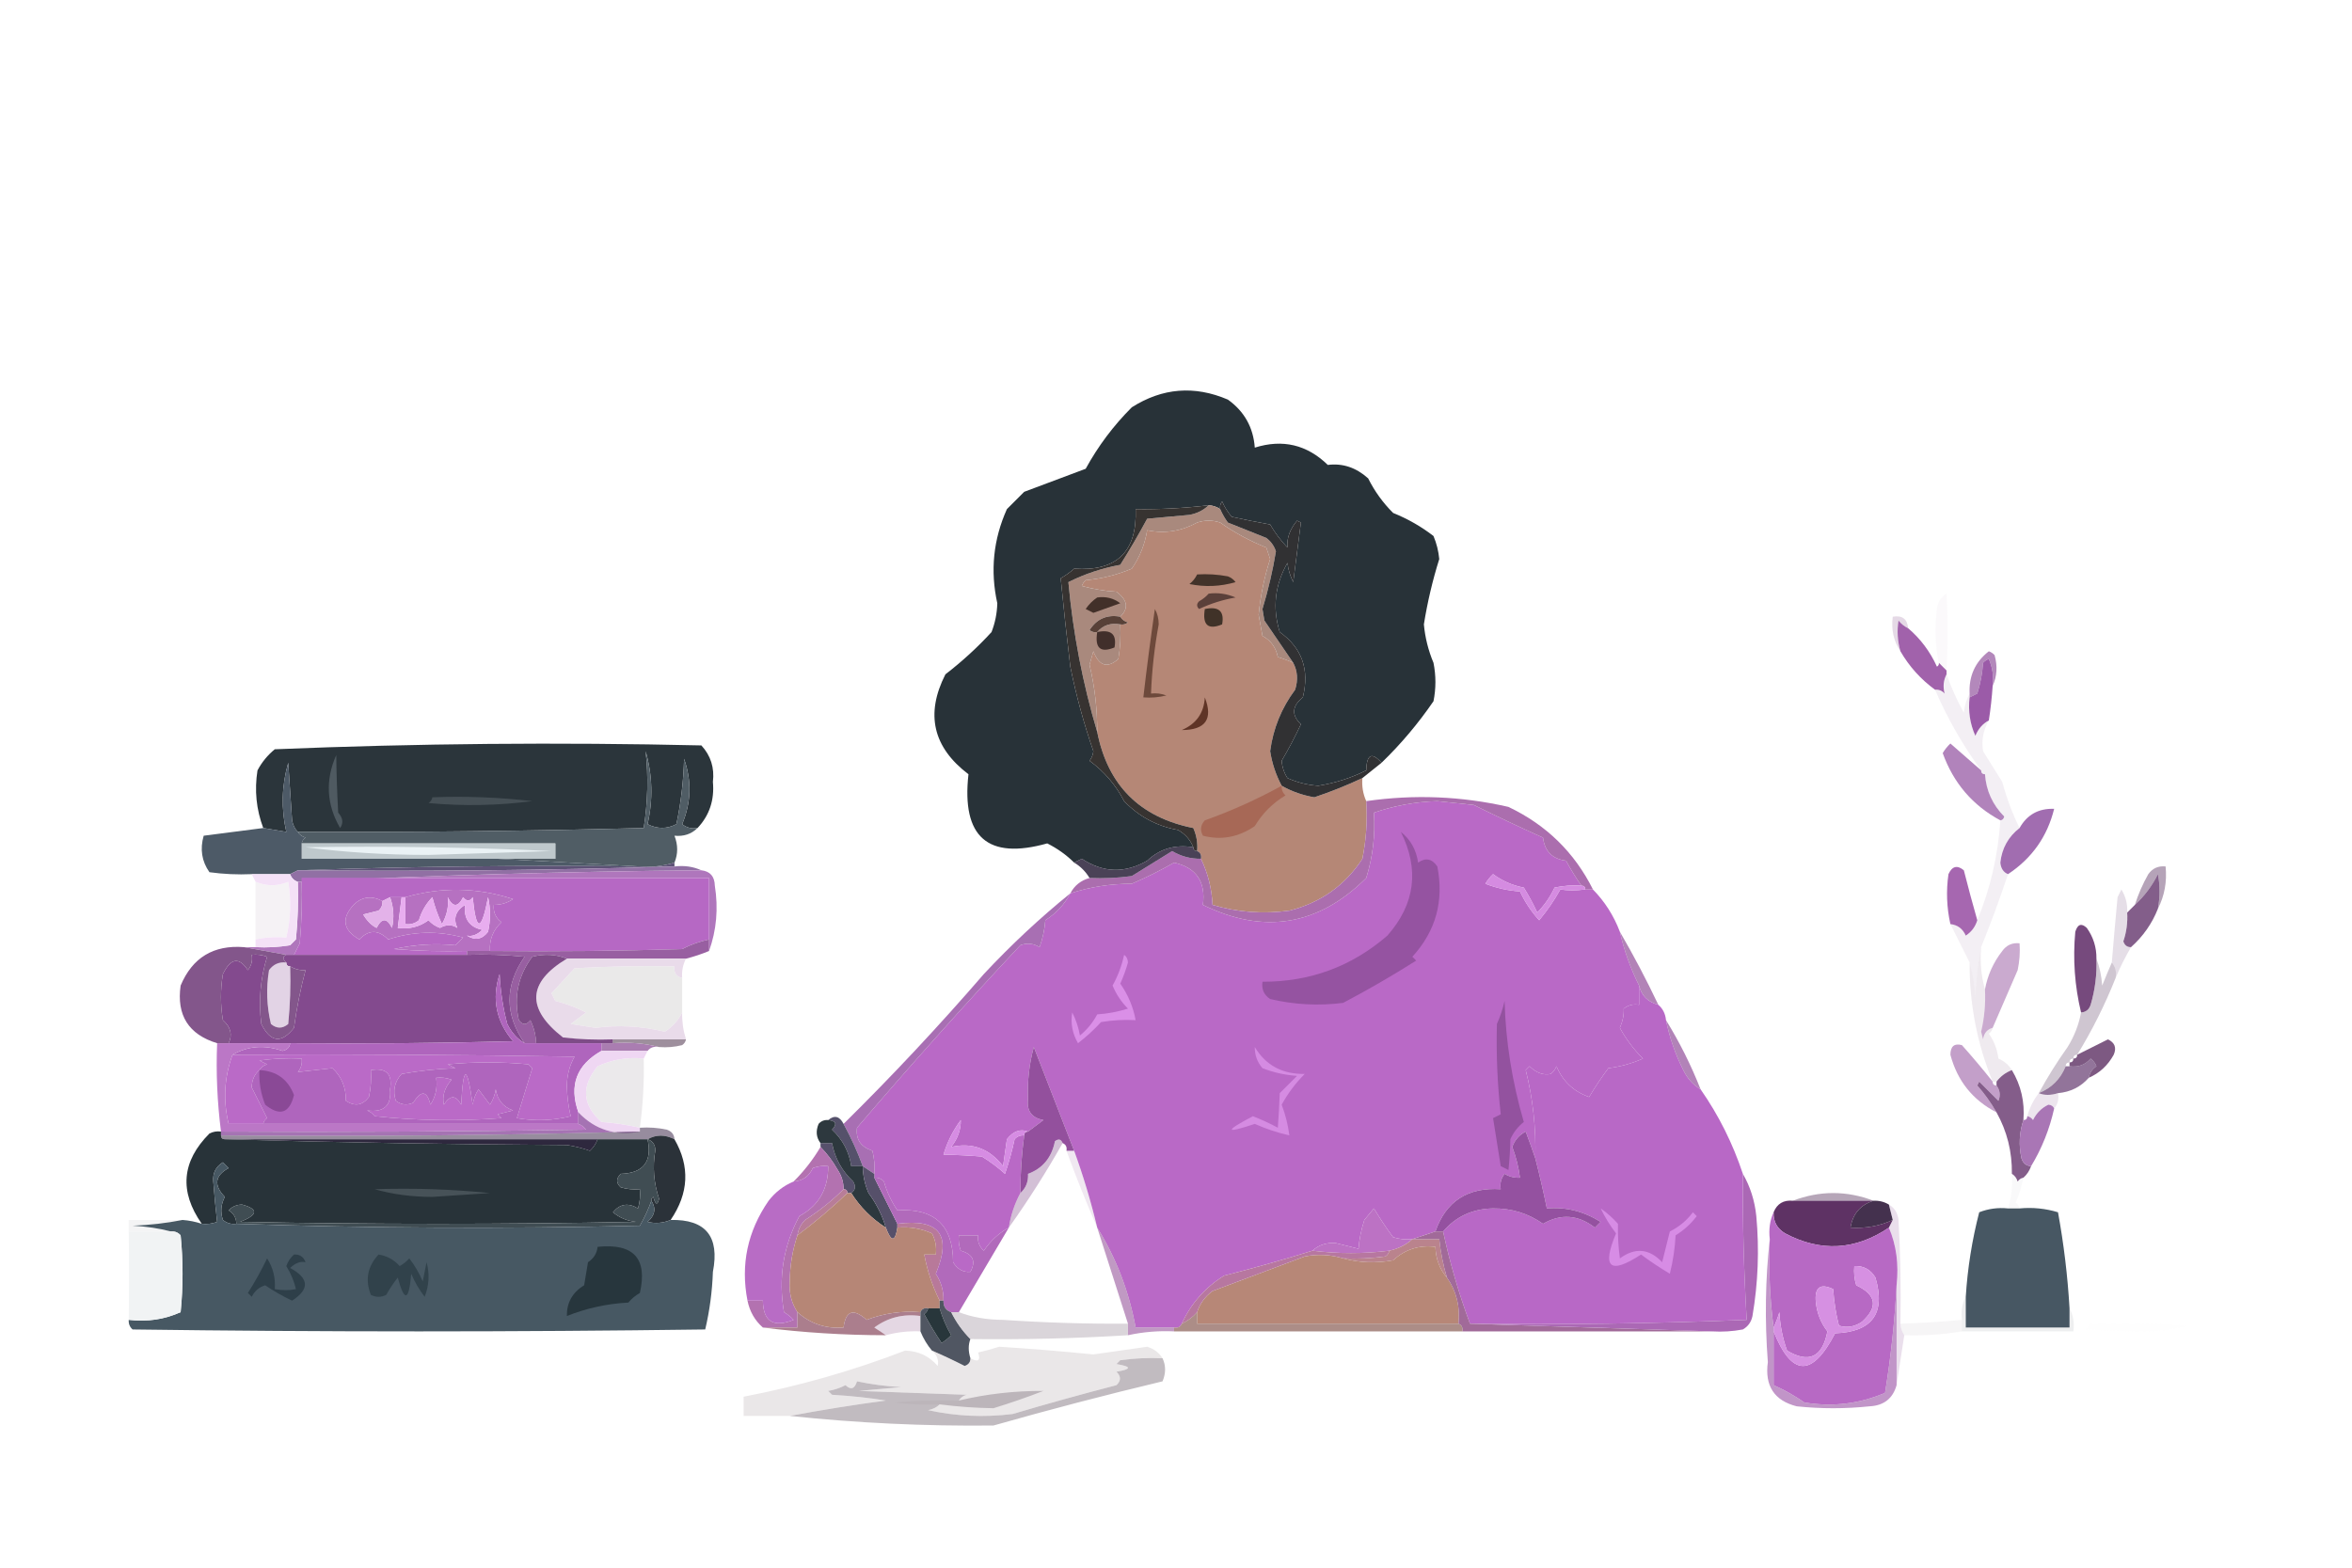 <?xml version="1.0" encoding="UTF-8"?>
<!DOCTYPE svg PUBLIC "-//W3C//DTD SVG 1.1//EN" "http://www.w3.org/Graphics/SVG/1.1/DTD/svg11.dtd">
<svg xmlns="http://www.w3.org/2000/svg" version="1.1" width="612px" height="408px" style="shape-rendering:geometricPrecision; text-rendering:geometricPrecision; image-rendering:optimizeQuality; fill-rule:evenodd; clip-rule:evenodd" xmlns:xlink="http://www.w3.org/1999/xlink">
<g><path style="opacity:1" fill="#b58776" d="M 336.5,172.5 C 337.629,174.628 337.796,176.961 337,179.5C 333.445,184.275 331.279,189.608 330.5,195.5C 330.988,198.661 331.988,201.661 333.5,204.5C 336.101,205.979 338.934,206.979 342,207.5C 346.259,206.077 350.426,204.41 354.5,202.5C 354.325,204.621 354.659,206.621 355.5,208.5C 355.827,213.544 355.494,218.544 354.5,223.5C 349.981,230.437 343.647,234.937 335.5,237C 328.624,237.931 321.957,237.431 315.5,235.5C 315.314,231.279 314.314,227.279 312.5,223.5C 312.672,222.508 312.338,221.842 311.5,221.5C 311.682,219.409 311.348,217.409 310.5,215.5C 296.587,212.716 288.254,204.383 285.5,190.5C 285.529,184.591 284.862,178.757 283.5,173C 283.833,171.833 284.167,170.667 284.5,169.5C 285.981,173.353 288.148,174.02 291,171.5C 291.498,168.518 291.665,165.518 291.5,162.5C 292.239,162.631 292.906,162.464 293.5,162C 292.584,161.722 291.918,161.222 291.5,160.5C 293.744,158.32 293.411,156.154 290.5,154C 287.447,153.821 284.447,153.321 281.5,152.5C 281.709,151.914 282.043,151.414 282.5,151C 286.653,150.616 290.653,149.616 294.5,148C 296.574,144.979 297.907,141.645 298.5,138C 302.996,138.946 307.329,138.279 311.5,136C 313.5,135.333 315.5,135.333 317.5,136C 321.238,138.636 325.238,140.803 329.5,142.5C 329.833,143.5 330.167,144.5 330.5,145.5C 328.978,150.231 327.978,155.064 327.5,160C 327.833,161.833 328.167,163.667 328.5,165.5C 330.677,166.676 332.011,168.51 332.5,171C 333.901,171.41 335.234,171.91 336.5,172.5 Z"/></g>
<g><path style="opacity:0.329" fill="#b28cb5" d="M 496.5,163.5 C 495.542,163.047 494.708,162.381 494,161.5C 493.57,164.192 493.737,166.859 494.5,169.5C 492.735,166.877 492.068,163.877 492.5,160.5C 494.973,160.088 496.306,161.088 496.5,163.5 Z"/></g>
<g><path style="opacity:0.063" fill="#c7acc8" d="M 506.5,174.5 C 505.833,173.833 505.167,173.167 504.5,172.5C 503.519,167.871 503.352,163.204 504,158.5C 504.196,156.714 505.029,155.381 506.5,154.5C 506.867,161.234 506.867,167.901 506.5,174.5 Z"/></g>
<g><path style="opacity:1" fill="#a162ab" d="M 496.5,163.5 C 499.709,166.228 502.209,169.561 504,173.5C 504.399,173.272 504.565,172.938 504.5,172.5C 505.167,173.167 505.833,173.833 506.5,174.5C 506.5,174.833 506.5,175.167 506.5,175.5C 505.691,177.013 505.524,178.68 506,180.5C 505.329,179.748 504.496,179.414 503.5,179.5C 499.788,176.789 496.788,173.456 494.5,169.5C 493.737,166.859 493.57,164.192 494,161.5C 494.708,162.381 495.542,163.047 496.5,163.5 Z"/></g>
<g><path style="opacity:1" fill="#283238" d="M 359.5,198.5 C 356.941,195.667 355.608,196.334 355.5,200.5C 351.649,202.444 347.483,203.777 343,204.5C 340.189,204.297 337.522,203.631 335,202.5C 334.125,201.127 333.625,199.627 333.5,198C 335.244,195.043 336.911,191.876 338.5,188.5C 336.004,186.095 336.171,183.762 339,181.5C 340.799,174.303 338.799,168.636 333,164.5C 331.052,158.265 331.718,152.265 335,146.5C 335.202,148.256 335.702,149.922 336.5,151.5C 337.189,146.282 337.856,141.116 338.5,136C 338.167,135.833 337.833,135.667 337.5,135.5C 335.619,137.734 334.786,140.067 335,142.5C 333.257,140.679 331.757,138.679 330.5,136.5C 327.17,135.906 323.836,135.24 320.5,134.5C 319.469,133.3 318.635,131.966 318,130.5C 317.536,131.094 317.369,131.761 317.5,132.5C 316.609,131.89 315.609,131.557 314.5,131.5C 308.196,132.26 301.863,132.593 295.5,132.5C 295.897,143.603 290.564,148.769 279.5,148C 278.421,148.956 277.255,149.789 276,150.5C 276.737,158.115 277.57,165.782 278.5,173.5C 280.019,180.997 282.019,188.331 284.5,195.5C 284.392,196.442 284.059,197.275 283.5,198C 287.308,200.767 290.308,204.267 292.5,208.5C 296.353,212.52 301.02,215.02 306.5,216C 308.384,217.049 309.718,218.549 310.5,220.5C 305.779,219.732 301.779,220.899 298.5,224C 292.708,227.336 287.042,227.17 281.5,223.5C 280.817,223.863 280.15,224.196 279.5,224.5C 277.487,222.503 275.154,220.836 272.5,219.5C 257.003,223.851 250.17,217.851 252,201.5C 242.746,194.485 240.746,185.819 246,175.5C 250.352,172.145 254.352,168.479 258,164.5C 258.935,162.091 259.435,159.591 259.5,157C 257.633,148.537 258.466,140.37 262,132.5C 263.5,131 265,129.5 266.5,128C 271.833,126 277.167,124 282.5,122C 285.731,116.101 289.731,110.768 294.5,106C 302.471,100.942 310.804,100.275 319.5,104C 323.786,107.072 326.119,111.239 326.5,116.5C 333.741,114.223 340.074,115.723 345.5,121C 349.356,120.507 352.856,121.673 356,124.5C 357.677,127.853 359.843,130.853 362.5,133.5C 366.322,135.041 369.822,137.041 373,139.5C 373.808,141.423 374.308,143.423 374.5,145.5C 372.755,151.068 371.422,156.735 370.5,162.5C 370.818,165.956 371.652,169.289 373,172.5C 373.667,175.833 373.667,179.167 373,182.5C 369.011,188.317 364.511,193.651 359.5,198.5 Z"/></g>
<g><path style="opacity:1" fill="#a9897d" d="M 314.5,131.5 C 315.609,131.557 316.609,131.89 317.5,132.5C 318.028,133.721 318.695,134.887 319.5,136C 322.833,137.333 326.167,138.667 329.5,140C 330.701,140.903 331.535,142.069 332,143.5C 331.179,148.489 330.012,153.489 328.5,158.5C 328.667,159.5 328.833,160.5 329,161.5C 331.52,165.224 334.02,168.891 336.5,172.5C 335.234,171.91 333.901,171.41 332.5,171C 332.011,168.51 330.677,166.676 328.5,165.5C 328.167,163.667 327.833,161.833 327.5,160C 327.978,155.064 328.978,150.231 330.5,145.5C 330.167,144.5 329.833,143.5 329.5,142.5C 325.238,140.803 321.238,138.636 317.5,136C 315.5,135.333 313.5,135.333 311.5,136C 307.329,138.279 302.996,138.946 298.5,138C 297.907,141.645 296.574,144.979 294.5,148C 290.653,149.616 286.653,150.616 282.5,151C 282.043,151.414 281.709,151.914 281.5,152.5C 284.447,153.321 287.447,153.821 290.5,154C 293.411,156.154 293.744,158.32 291.5,160.5C 288.039,159.889 285.372,161.056 283.5,164C 284.094,164.464 284.761,164.631 285.5,164.5C 286.99,162.72 288.99,162.054 291.5,162.5C 291.665,165.518 291.498,168.518 291,171.5C 288.148,174.02 285.981,173.353 284.5,169.5C 284.167,170.667 283.833,171.833 283.5,173C 284.862,178.757 285.529,184.591 285.5,190.5C 281.719,177.825 279.219,164.825 278,151.5C 282.219,149.381 286.719,147.881 291.5,147C 293.979,143.062 296.312,139.062 298.5,135C 302.167,134.667 305.833,134.333 309.5,134C 311.491,133.626 313.158,132.793 314.5,131.5 Z"/></g>
<g><path style="opacity:1" fill="#584138" d="M 291.5,160.5 C 291.918,161.222 292.584,161.722 293.5,162C 292.906,162.464 292.239,162.631 291.5,162.5C 288.99,162.054 286.99,162.72 285.5,164.5C 284.761,164.631 284.094,164.464 283.5,164C 285.372,161.056 288.039,159.889 291.5,160.5 Z"/></g>
<g><path style="opacity:1" fill="#403228" d="M 313.5,158.5 C 317.138,157.737 318.638,159.07 318,162.5C 314.331,164.009 312.831,162.676 313.5,158.5 Z"/></g>
<g><path style="opacity:1" fill="#423029" d="M 285.5,155.5 C 287.75,155.181 289.75,155.681 291.5,157C 289.162,157.837 286.828,158.67 284.5,159.5C 283.833,159.167 283.167,158.833 282.5,158.5C 283.34,157.265 284.34,156.265 285.5,155.5 Z"/></g>
<g><path style="opacity:1" fill="#5b403a" d="M 314.5,154.5 C 316.924,154.192 319.257,154.526 321.5,155.5C 318.163,156.089 314.996,157.089 312,158.5C 311.333,157.833 311.333,157.167 312,156.5C 312.995,155.934 313.828,155.267 314.5,154.5 Z"/></g>
<g><path style="opacity:1" fill="#43332a" d="M 311.5,149.5 C 314.187,149.336 316.854,149.503 319.5,150C 320.308,150.308 320.975,150.808 321.5,151.5C 317.541,152.66 313.541,152.827 309.5,152C 310.381,151.292 311.047,150.458 311.5,149.5 Z"/></g>
<g><path style="opacity:1" fill="#412f2b" d="M 285.5,164.5 C 289.138,163.737 290.638,165.07 290,168.5C 286.331,170.009 284.831,168.676 285.5,164.5 Z"/></g>
<g><path style="opacity:1" fill="#373331" d="M 314.5,131.5 C 313.158,132.793 311.491,133.626 309.5,134C 305.833,134.333 302.167,134.667 298.5,135C 296.312,139.062 293.979,143.062 291.5,147C 286.719,147.881 282.219,149.381 278,151.5C 279.219,164.825 281.719,177.825 285.5,190.5C 288.254,204.383 296.587,212.716 310.5,215.5C 311.348,217.409 311.682,219.409 311.5,221.5C 310.833,221.5 310.5,221.167 310.5,220.5C 309.718,218.549 308.384,217.049 306.5,216C 301.02,215.02 296.353,212.52 292.5,208.5C 290.308,204.267 287.308,200.767 283.5,198C 284.059,197.275 284.392,196.442 284.5,195.5C 282.019,188.331 280.019,180.997 278.5,173.5C 277.57,165.782 276.737,158.115 276,150.5C 277.255,149.789 278.421,148.956 279.5,148C 290.564,148.769 295.897,143.603 295.5,132.5C 301.863,132.593 308.196,132.26 314.5,131.5 Z"/></g>
<g><path style="opacity:1" fill="#6d493b" d="M 300.5,158.5 C 301.156,159.622 301.489,160.955 301.5,162.5C 300.396,168.458 299.729,174.458 299.5,180.5C 300.873,180.343 302.207,180.51 303.5,181C 301.527,181.495 299.527,181.662 297.5,181.5C 298.391,173.819 299.391,166.152 300.5,158.5 Z"/></g>
<g><path style="opacity:0.89" fill="#aa79b2" d="M 518.5,178.5 C 518.808,176.076 518.474,173.743 517.5,171.5C 516.914,171.709 516.414,172.043 516,172.5C 515.818,175.226 515.318,177.893 514.5,180.5C 513.817,180.863 513.15,181.196 512.5,181.5C 512.5,181.167 512.5,180.833 512.5,180.5C 512.281,175.94 513.948,172.273 517.5,169.5C 518.086,169.709 518.586,170.043 519,170.5C 519.801,173.367 519.634,176.034 518.5,178.5 Z"/></g>
<g><path style="opacity:1" fill="#9b5ba8" d="M 518.5,178.5 C 518.296,181.518 517.963,184.518 517.5,187.5C 515.907,188.348 514.74,189.681 514,191.5C 512.595,188.381 512.095,185.048 512.5,181.5C 513.15,181.196 513.817,180.863 514.5,180.5C 515.318,177.893 515.818,175.226 516,172.5C 516.414,172.043 516.914,171.709 517.5,171.5C 518.474,173.743 518.808,176.076 518.5,178.5 Z"/></g>
<g><path style="opacity:1" fill="#5f3426" d="M 313.5,181.5 C 315.693,187.154 313.693,189.987 307.5,190C 311.276,188.395 313.276,185.562 313.5,181.5 Z"/></g>
<g><path style="opacity:1" fill="#313133" d="M 359.5,198.5 C 357.833,199.833 356.167,201.167 354.5,202.5C 350.426,204.41 346.259,206.077 342,207.5C 338.934,206.979 336.101,205.979 333.5,204.5C 331.988,201.661 330.988,198.661 330.5,195.5C 331.279,189.608 333.445,184.275 337,179.5C 337.796,176.961 337.629,174.628 336.5,172.5C 334.02,168.891 331.52,165.224 329,161.5C 328.833,160.5 328.667,159.5 328.5,158.5C 330.012,153.489 331.179,148.489 332,143.5C 331.535,142.069 330.701,140.903 329.5,140C 326.167,138.667 322.833,137.333 319.5,136C 318.695,134.887 318.028,133.721 317.5,132.5C 317.369,131.761 317.536,131.094 318,130.5C 318.635,131.966 319.469,133.3 320.5,134.5C 323.836,135.24 327.17,135.906 330.5,136.5C 331.757,138.679 333.257,140.679 335,142.5C 334.786,140.067 335.619,137.734 337.5,135.5C 337.833,135.667 338.167,135.833 338.5,136C 337.856,141.116 337.189,146.282 336.5,151.5C 335.702,149.922 335.202,148.256 335,146.5C 331.718,152.265 331.052,158.265 333,164.5C 338.799,168.636 340.799,174.303 339,181.5C 336.171,183.762 336.004,186.095 338.5,188.5C 336.911,191.876 335.244,195.043 333.5,198C 333.625,199.627 334.125,201.127 335,202.5C 337.522,203.631 340.189,204.297 343,204.5C 347.483,203.777 351.649,202.444 355.5,200.5C 355.608,196.334 356.941,195.667 359.5,198.5 Z"/></g>
<g><path style="opacity:1" fill="#2b353b" d="M 181.5,215.5 C 180.022,215.762 178.689,215.429 177.5,214.5C 179.847,208.887 180.013,203.22 178,197.5C 177.852,203.249 177.186,208.915 176,214.5C 173.534,215.777 171.034,215.777 168.5,214.5C 169.954,208.106 169.787,201.773 168,195.5C 168.728,202.138 168.561,208.805 167.5,215.5C 137.507,216.284 107.507,216.618 77.5,216.5C 76.732,215.737 76.232,214.737 76,213.5C 75.667,208.5 75.333,203.5 75,198.5C 73.291,204.438 73.125,210.438 74.5,216.5C 72.5,216.167 70.5,215.833 68.5,215.5C 66.683,210.663 66.183,205.663 67,200.5C 68.122,198.376 69.622,196.543 71.5,195C 108.487,193.48 145.487,193.147 182.5,194C 184.941,196.653 185.941,199.82 185.5,203.5C 185.929,208.214 184.596,212.214 181.5,215.5 Z"/></g>
<g><path style="opacity:1" fill="#4f5a61" d="M 87.5,196.5 C 87.543,201.285 87.71,206.285 88,211.5C 89.241,212.877 89.408,214.21 88.5,215.5C 84.942,209.358 84.609,203.024 87.5,196.5 Z"/></g>
<g><path style="opacity:0.808" fill="#9e66ab" d="M 515.5,200.5 C 515.5,201.167 515.833,201.5 516.5,201.5C 516.803,205.774 518.47,209.441 521.5,212.5C 521.376,213.107 521.043,213.44 520.5,213.5C 513.301,209.633 508.301,203.8 505.5,196C 506.047,195.075 506.713,194.242 507.5,193.5C 510.186,195.856 512.853,198.189 515.5,200.5 Z"/></g>
<g><path style="opacity:0.125" fill="#a285ab" d="M 506.5,175.5 C 507.731,178.961 509.231,182.294 511,185.5C 511.198,183.618 511.698,181.952 512.5,180.5C 512.5,180.833 512.5,181.167 512.5,181.5C 512.095,185.048 512.595,188.381 514,191.5C 514.74,189.681 515.907,188.348 517.5,187.5C 516.054,190.001 515.554,192.667 516,195.5C 517.667,198.167 519.333,200.833 521,203.5C 522.183,207.852 523.683,211.852 525.5,215.5C 522.571,217.771 520.904,220.771 520.5,224.5C 520.64,226.03 521.307,227.03 522.5,227.5C 520.362,233.915 518.029,240.249 515.5,246.5C 514.675,250.647 514.175,254.981 514,259.5C 513.819,256.305 513.319,253.305 512.5,250.5C 510.833,247.167 509.167,243.833 507.5,240.5C 509.384,240.712 510.717,241.712 511.5,243.5C 512.984,242.533 513.984,241.2 514.5,239.5C 517.903,231.26 519.903,222.594 520.5,213.5C 521.043,213.44 521.376,213.107 521.5,212.5C 518.47,209.441 516.803,205.774 516.5,201.5C 515.833,201.5 515.5,201.167 515.5,200.5C 510.739,193.984 506.739,186.984 503.5,179.5C 504.496,179.414 505.329,179.748 506,180.5C 505.524,178.68 505.691,177.013 506.5,175.5 Z"/></g>
<g><path style="opacity:1" fill="#465056" d="M 112.5,207.5 C 121.192,207.169 129.859,207.502 138.5,208.5C 129.518,209.665 120.518,209.832 111.5,209C 112.056,208.617 112.389,208.117 112.5,207.5 Z"/></g>
<g><path style="opacity:1" fill="#a76856" d="M 333.5,204.5 C 333.414,205.496 333.748,206.329 334.5,207C 331.167,209 328.5,211.667 326.5,215C 322.269,217.897 317.769,218.73 313,217.5C 312.219,216.056 312.386,214.723 313.5,213.5C 320.431,211.033 327.098,208.033 333.5,204.5 Z"/></g>
<g><path style="opacity:1" fill="#b969c6" d="M 411.5,230.5 C 409.143,230.337 406.81,230.503 404.5,231C 403.37,233.428 401.87,235.595 400,237.5C 398.961,235.254 397.794,233.087 396.5,231C 393.542,230.432 390.875,229.265 388.5,227.5C 387.713,228.242 387.047,229.075 386.5,230C 389.377,231.127 392.377,231.794 395.5,232C 396.808,234.795 398.474,237.295 400.5,239.5C 402.58,237.007 404.414,234.341 406,231.5C 407.956,231.784 410.123,231.784 412.5,231.5C 413.167,231.5 413.833,231.5 414.5,231.5C 417.579,234.65 419.913,238.317 421.5,242.5C 422.592,247.355 424.259,252.022 426.5,256.5C 426.5,258.167 426.5,259.833 426.5,261.5C 425.022,261.238 423.689,261.571 422.5,262.5C 422.583,264.092 422.249,265.759 421.5,267.5C 423.082,270.424 425.082,273.091 427.5,275.5C 424.633,276.774 421.633,277.607 418.5,278C 416.709,280.414 415.043,282.914 413.5,285.5C 409.459,284.072 406.626,281.405 405,277.5C 404.692,278.308 404.192,278.975 403.5,279.5C 401.576,279.894 399.743,279.227 398,277.5C 397.667,277.833 397.333,278.167 397,278.5C 398.871,285.899 399.704,293.566 399.5,301.5C 398.736,299.26 397.902,296.927 397,294.5C 395.303,295.364 394.137,296.697 393.5,298.5C 394.482,301.096 395.149,303.762 395.5,306.5C 394.07,306.579 392.736,306.246 391.5,305.5C 390.571,306.689 390.238,308.022 390.5,309.5C 381.922,308.941 376.255,312.608 373.5,320.5C 371.5,321.167 369.5,321.833 367.5,322.5C 365.801,322.66 364.134,322.494 362.5,322C 360.709,319.586 359.043,317.086 357.5,314.5C 356.667,315.5 355.833,316.5 355,317.5C 354.149,320.208 353.649,322.708 353.5,325C 351.652,324.538 349.652,324.038 347.5,323.5C 345.117,323.361 343.117,324.028 341.5,325.5C 333.963,327.847 326.296,330.013 318.5,332C 313.566,335.098 309.899,339.265 307.5,344.5C 307.158,345.338 306.492,345.672 305.5,345.5C 302.167,345.5 298.833,345.5 295.5,345.5C 293.75,336.037 290.417,327.371 285.5,319.5C 283.873,312.683 281.873,306.017 279.5,299.5C 275.991,290.486 272.491,281.486 269,272.5C 267.792,276.939 267.292,281.439 267.5,286C 267.096,289.096 268.429,290.929 271.5,291.5C 270.148,292.524 268.815,293.524 267.5,294.5C 265.47,293.728 263.637,294.394 262,296.5C 261.667,298.833 261.333,301.167 261,303.5C 257.471,298.937 252.971,297.271 247.5,298.5C 249.207,296.358 250.041,294.025 250,291.5C 247.973,294.221 246.473,297.221 245.5,300.5C 248.665,300.551 251.998,300.718 255.5,301C 257.641,302.308 259.641,303.808 261.5,305.5C 262.522,302.559 263.355,299.559 264,296.5C 264.671,295.748 265.504,295.414 266.5,295.5C 265.836,300.473 265.503,305.473 265.5,310.5C 263.983,313.342 262.983,316.342 262.5,319.5C 259.924,320.903 257.757,322.903 256,325.5C 254.812,324.437 254.312,323.103 254.5,321.5C 252.833,321.5 251.167,321.5 249.5,321.5C 249.343,322.873 249.51,324.207 250,325.5C 253.184,326.406 254.017,328.239 252.5,331C 250.613,331.163 249.113,330.329 248,328.5C 247.978,318.897 243.145,314.397 233.5,315C 231.932,312.696 230.765,310.196 230,307.5C 229.329,306.748 228.496,306.414 227.5,306.5C 227.5,306.167 227.5,305.833 227.5,305.5C 227.662,303.473 227.495,301.473 227,299.5C 223.952,298.481 222.619,296.481 223,293.5C 236.678,277.474 250.845,261.641 265.5,246C 267.235,245.349 268.902,245.515 270.5,246.5C 271.314,244.234 271.814,241.9 272,239.5C 274.826,237.694 276.992,235.361 278.5,232.5C 283.592,230.831 288.925,229.997 294.5,230C 298.292,228.363 301.959,226.53 305.5,224.5C 311.282,225.801 313.782,229.468 313,235.5C 328.865,243.258 343.031,240.925 355.5,228.5C 357.211,222.977 357.878,217.31 357.5,211.5C 362.789,209.676 368.289,208.676 374,208.5C 377.167,208.833 380.333,209.167 383.5,209.5C 389.293,212.379 395.293,215.213 401.5,218C 401.947,221.564 403.947,223.564 407.5,224C 408.719,226.278 410.052,228.445 411.5,230.5 Z"/></g>
<g><path style="opacity:0.976" fill="#9f6aae" d="M 522.5,227.5 C 521.307,227.03 520.64,226.03 520.5,224.5C 520.904,220.771 522.571,217.771 525.5,215.5C 527.453,212.022 530.453,210.355 534.5,210.5C 532.726,217.707 528.726,223.373 522.5,227.5 Z"/></g>
<g><path style="opacity:1" fill="#505d65" d="M 181.5,215.5 C 179.898,217.074 177.898,217.741 175.5,217.5C 176.438,219.91 176.438,222.244 175.5,224.5C 172.609,225.403 169.609,225.736 166.5,225.5C 154.167,224.833 141.833,224.167 129.5,223.5C 134.5,223.5 139.5,223.5 144.5,223.5C 144.5,222.167 144.5,220.833 144.5,219.5C 122.5,219.5 100.5,219.5 78.5,219.5C 78.611,218.883 78.944,218.383 79.5,218C 78.584,217.722 77.918,217.222 77.5,216.5C 107.507,216.618 137.507,216.284 167.5,215.5C 168.561,208.805 168.728,202.138 168,195.5C 169.787,201.773 169.954,208.106 168.5,214.5C 171.034,215.777 173.534,215.777 176,214.5C 177.186,208.915 177.852,203.249 178,197.5C 180.013,203.22 179.847,208.887 177.5,214.5C 178.689,215.429 180.022,215.762 181.5,215.5 Z"/></g>
<g><path style="opacity:1" fill="#bec8cc" d="M 78.5,219.5 C 100.5,219.5 122.5,219.5 144.5,219.5C 144.5,220.833 144.5,222.167 144.5,223.5C 139.5,223.5 134.5,223.5 129.5,223.5C 112.5,223.5 95.5,223.5 78.5,223.5C 78.5,222.167 78.5,220.833 78.5,219.5 Z"/></g>
<g><path style="opacity:1" fill="#eaf2f5" d="M 79.5,220.5 C 100.844,220.167 122.177,220.5 143.5,221.5C 132.833,221.833 122.167,222.167 111.5,222.5C 100.478,222.499 89.812,221.832 79.5,220.5 Z"/></g>
<g><path style="opacity:1" fill="#4d5a67" d="M 77.5,216.5 C 77.918,217.222 78.584,217.722 79.5,218C 78.944,218.383 78.611,218.883 78.5,219.5C 78.5,220.833 78.5,222.167 78.5,223.5C 95.5,223.5 112.5,223.5 129.5,223.5C 141.833,224.167 154.167,224.833 166.5,225.5C 136.662,225.169 106.995,225.502 77.5,226.5C 76.833,226.833 76.167,227.167 75.5,227.5C 72.167,227.5 68.833,227.5 65.5,227.5C 61.818,227.665 58.152,227.499 54.5,227C 52.496,224.159 51.996,220.993 53,217.5C 58.165,216.81 63.331,216.143 68.5,215.5C 70.5,215.833 72.5,216.167 74.5,216.5C 73.125,210.438 73.291,204.438 75,198.5C 75.333,203.5 75.667,208.5 76,213.5C 76.232,214.737 76.732,215.737 77.5,216.5 Z"/></g>
<g><path style="opacity:1" fill="#ab6eae" d="M 414.5,231.5 C 413.833,231.5 413.167,231.5 412.5,231.5C 412.5,230.833 412.167,230.5 411.5,230.5C 410.052,228.445 408.719,226.278 407.5,224C 403.947,223.564 401.947,221.564 401.5,218C 395.293,215.213 389.293,212.379 383.5,209.5C 380.333,209.167 377.167,208.833 374,208.5C 368.289,208.676 362.789,209.676 357.5,211.5C 357.878,217.31 357.211,222.977 355.5,228.5C 343.031,240.925 328.865,243.258 313,235.5C 313.782,229.468 311.282,225.801 305.5,224.5C 301.959,226.53 298.292,228.363 294.5,230C 288.925,229.997 283.592,230.831 278.5,232.5C 279.579,230.457 281.246,229.124 283.5,228.5C 287.182,228.665 290.848,228.499 294.5,228C 298.01,225.818 301.51,223.651 305,221.5C 307.319,222.871 309.819,223.538 312.5,223.5C 314.314,227.279 315.314,231.279 315.5,235.5C 321.957,237.431 328.624,237.931 335.5,237C 343.647,234.937 349.981,230.437 354.5,223.5C 355.494,218.544 355.827,213.544 355.5,208.5C 367.95,206.702 380.283,207.202 392.5,210C 402.348,214.682 409.682,221.849 414.5,231.5 Z"/></g>
<g><path style="opacity:1" fill="#5d5276" d="M 175.5,224.5 C 175.5,224.833 175.5,225.167 175.5,225.5C 143.004,226.498 110.338,226.832 77.5,226.5C 106.995,225.502 136.662,225.169 166.5,225.5C 169.609,225.736 172.609,225.403 175.5,224.5 Z"/></g>
<g><path style="opacity:0.89" fill="#342b43" d="M 310.5,220.5 C 310.5,221.167 310.833,221.5 311.5,221.5C 312.338,221.842 312.672,222.508 312.5,223.5C 309.819,223.538 307.319,222.871 305,221.5C 301.51,223.651 298.01,225.818 294.5,228C 290.848,228.499 287.182,228.665 283.5,228.5C 282.473,226.806 281.139,225.473 279.5,224.5C 280.15,224.196 280.817,223.863 281.5,223.5C 287.042,227.17 292.708,227.336 298.5,224C 301.779,220.899 305.779,219.732 310.5,220.5 Z"/></g>
<g><path style="opacity:1" fill="#9170a4" d="M 175.5,225.5 C 178.059,225.198 180.393,225.532 182.5,226.5C 147.224,226.825 112.224,227.825 77.5,229.5C 76.5,229.167 75.833,228.5 75.5,227.5C 76.167,227.167 76.833,226.833 77.5,226.5C 110.338,226.832 143.004,226.498 175.5,225.5 Z"/></g>
<g><path style="opacity:1" fill="#af76bc" d="M 182.5,226.5 C 184.776,226.756 185.943,228.09 186,230.5C 186.943,236.436 186.443,242.103 184.5,247.5C 184.5,246.5 184.5,245.5 184.5,244.5C 184.5,239.167 184.5,233.833 184.5,228.5C 149.167,228.5 113.833,228.5 78.5,228.5C 78.666,234.176 78.499,239.843 78,245.5C 77.487,246.527 76.987,247.527 76.5,248.5C 75.833,248.5 75.167,248.5 74.5,248.5C 70.833,247.833 67.167,247.167 63.5,246.5C 64.5,246.5 65.5,246.5 66.5,246.5C 69.518,246.665 72.518,246.498 75.5,246C 76,245.5 76.5,245 77,244.5C 77.499,239.511 77.666,234.511 77.5,229.5C 112.224,227.825 147.224,226.825 182.5,226.5 Z"/></g>
<g><path style="opacity:1" fill="#d58be1" d="M 411.5,230.5 C 412.167,230.5 412.5,230.833 412.5,231.5C 410.123,231.784 407.956,231.784 406,231.5C 404.414,234.341 402.58,237.007 400.5,239.5C 398.474,237.295 396.808,234.795 395.5,232C 392.377,231.794 389.377,231.127 386.5,230C 387.047,229.075 387.713,228.242 388.5,227.5C 390.875,229.265 393.542,230.432 396.5,231C 397.794,233.087 398.961,235.254 400,237.5C 401.87,235.595 403.37,233.428 404.5,231C 406.81,230.503 409.143,230.337 411.5,230.5 Z"/></g>
<g><path style="opacity:0.612" fill="#87698b" d="M 561.5,236.5 C 562.068,233.412 562.068,230.412 561.5,227.5C 559.974,230.567 557.974,233.234 555.5,235.5C 556.38,232.738 557.546,230.071 559,227.5C 560.11,225.963 561.61,225.297 563.5,225.5C 563.884,229.489 563.217,233.155 561.5,236.5 Z"/></g>
<g><path style="opacity:1" fill="#b668c4" d="M 184.5,244.5 C 182.043,245.023 179.709,245.856 177.5,247C 160.837,247.5 144.17,247.667 127.5,247.5C 127.307,244.525 128.307,242.025 130.5,240C 128.963,238.89 128.297,237.39 128.5,235.5C 130.308,235.509 131.975,235.009 133.5,234C 124.184,230.951 114.85,230.784 105.5,233.5C 105.167,233.5 104.833,233.5 104.5,233.5C 103.5,233.5 102.5,233.5 101.5,233.5C 100.833,233.833 100.167,234.167 99.5,234.5C 96.674,233.026 94.174,233.36 92,235.5C 88.761,239.049 89.261,242.049 93.5,244.5C 95.956,241.92 98.456,241.92 101,244.5C 107.47,242.368 113.97,242.201 120.5,244C 119.833,244.667 119.167,245.333 118.5,246C 113.241,245.475 107.907,245.808 102.5,247C 108.825,247.5 115.158,247.666 121.5,247.5C 121.5,247.833 121.5,248.167 121.5,248.5C 106.5,248.5 91.5,248.5 76.5,248.5C 76.987,247.527 77.487,246.527 78,245.5C 78.499,239.843 78.666,234.176 78.5,228.5C 113.833,228.5 149.167,228.5 184.5,228.5C 184.5,233.833 184.5,239.167 184.5,244.5 Z"/></g>
<g><path style="opacity:1" fill="#b671c1" d="M 127.5,247.5 C 125.5,247.5 123.5,247.5 121.5,247.5C 115.158,247.666 108.825,247.5 102.5,247C 107.907,245.808 113.241,245.475 118.5,246C 119.167,245.333 119.833,244.667 120.5,244C 113.97,242.201 107.47,242.368 101,244.5C 98.456,241.92 95.956,241.92 93.5,244.5C 89.261,242.049 88.761,239.049 92,235.5C 94.174,233.36 96.674,233.026 99.5,234.5C 99.586,235.496 99.252,236.329 98.5,237C 97.167,237.333 95.833,237.667 94.5,238C 95.502,239.672 96.668,240.838 98,241.5C 99.333,238.833 100.667,238.833 102,241.5C 102.602,238.779 102.435,236.113 101.5,233.5C 102.5,233.5 103.5,233.5 104.5,233.5C 104.167,236.167 103.833,238.833 103.5,241.5C 106.482,241.896 109.149,241.229 111.5,239.5C 112.328,240.415 113.328,241.081 114.5,241.5C 116.105,240.57 117.605,240.57 119,241.5C 117.874,239.05 118.541,237.05 121,235.5C 120.621,239.122 122.121,241.289 125.5,242C 124.159,243.295 122.826,243.795 121.5,243.5C 123.611,244.848 125.445,244.515 127,242.5C 127.667,239.5 127.667,236.5 127,233.5C 125.233,242.619 123.899,242.619 123,233.5C 122.259,234.641 121.425,234.641 120.5,233.5C 119.167,236.167 117.833,236.167 116.5,233.5C 116.797,235.885 116.297,238.218 115,240.5C 113.957,238.299 113.123,235.966 112.5,233.5C 110.879,235.153 109.712,237.153 109,239.5C 107.989,240.337 106.822,240.67 105.5,240.5C 105.5,238.167 105.5,235.833 105.5,233.5C 114.85,230.784 124.184,230.951 133.5,234C 131.975,235.009 130.308,235.509 128.5,235.5C 128.297,237.39 128.963,238.89 130.5,240C 128.307,242.025 127.307,244.525 127.5,247.5 Z"/></g>
<g><path style="opacity:0.867" fill="#704678" d="M 561.5,236.5 C 559.971,240.368 557.637,243.701 554.5,246.5C 553.503,246.53 552.836,246.03 552.5,245C 553.322,242.566 553.656,240.066 553.5,237.5C 554.167,236.833 554.833,236.167 555.5,235.5C 557.974,233.234 559.974,230.567 561.5,227.5C 562.068,230.412 562.068,233.412 561.5,236.5 Z"/></g>
<g><path style="opacity:0.861" fill="#f3f0f3" d="M 66.5,229.5 C 69.371,230.679 72.204,230.679 75,229.5C 75.802,234.419 75.635,239.252 74.5,244C 71.751,243.761 69.085,243.928 66.5,244.5C 66.5,239.5 66.5,234.5 66.5,229.5 Z"/></g>
<g><path style="opacity:1" fill="#e3b2e9" d="M 101.5,233.5 C 102.435,236.113 102.602,238.779 102,241.5C 100.667,238.833 99.333,238.833 98,241.5C 96.668,240.838 95.502,239.672 94.5,238C 95.833,237.667 97.167,237.333 98.5,237C 99.252,236.329 99.586,235.496 99.5,234.5C 100.167,234.167 100.833,233.833 101.5,233.5 Z"/></g>
<g><path style="opacity:1" fill="#a667b0" d="M 514.5,239.5 C 513.984,241.2 512.984,242.533 511.5,243.5C 510.717,241.712 509.384,240.712 507.5,240.5C 506.537,236.204 506.371,231.871 507,227.5C 507.953,225.408 509.286,225.075 511,226.5C 512.108,230.884 513.275,235.218 514.5,239.5 Z"/></g>
<g><path style="opacity:1" fill="#e8adef" d="M 104.5,233.5 C 104.833,233.5 105.167,233.5 105.5,233.5C 105.5,235.833 105.5,238.167 105.5,240.5C 106.822,240.67 107.989,240.337 109,239.5C 109.712,237.153 110.879,235.153 112.5,233.5C 113.123,235.966 113.957,238.299 115,240.5C 116.297,238.218 116.797,235.885 116.5,233.5C 117.833,236.167 119.167,236.167 120.5,233.5C 121.425,234.641 122.259,234.641 123,233.5C 123.899,242.619 125.233,242.619 127,233.5C 127.667,236.5 127.667,239.5 127,242.5C 125.445,244.515 123.611,244.848 121.5,243.5C 122.826,243.795 124.159,243.295 125.5,242C 122.121,241.289 120.621,239.122 121,235.5C 118.541,237.05 117.874,239.05 119,241.5C 117.605,240.57 116.105,240.57 114.5,241.5C 113.328,241.081 112.328,240.415 111.5,239.5C 109.149,241.229 106.482,241.896 103.5,241.5C 103.833,238.833 104.167,236.167 104.5,233.5 Z"/></g>
<g><path style="opacity:1" fill="#9553a1" d="M 364.5,216.5 C 367.012,218.478 368.512,221.145 369,224.5C 370.938,223.14 372.604,223.473 374,225.5C 375.771,234.494 373.604,242.327 367.5,249C 367.833,249.333 368.167,249.667 368.5,250C 362.264,253.947 355.931,257.614 349.5,261C 343.098,261.818 336.765,261.484 330.5,260C 328.893,258.951 328.227,257.451 328.5,255.5C 340.882,255.541 351.715,251.541 361,243.5C 368.221,235.293 369.388,226.293 364.5,216.5 Z"/></g>
<g><path style="opacity:1" fill="#f4e1f7" d="M 65.5,227.5 C 68.833,227.5 72.167,227.5 75.5,227.5C 75.833,228.5 76.5,229.167 77.5,229.5C 77.666,234.511 77.499,239.511 77,244.5C 76.5,245 76,245.5 75.5,246C 72.518,246.498 69.518,246.665 66.5,246.5C 66.5,245.833 66.5,245.167 66.5,244.5C 69.085,243.928 71.751,243.761 74.5,244C 75.635,239.252 75.802,234.419 75,229.5C 72.204,230.679 69.371,230.679 66.5,229.5C 66.167,228.833 65.833,228.167 65.5,227.5 Z"/></g>
<g><path style="opacity:1" fill="#985fa1" d="M 184.5,244.5 C 184.5,245.5 184.5,246.5 184.5,247.5C 182.626,248.285 180.626,248.952 178.5,249.5C 168.167,249.5 157.833,249.5 147.5,249.5C 144.696,248.362 141.696,248.195 138.5,249C 134.82,253.902 133.653,259.402 135,265.5C 136,266.833 137,266.833 138,265.5C 138.93,267.398 139.43,269.398 139.5,271.5C 138.5,271.5 137.5,271.5 136.5,271.5C 131.292,264.001 131.292,256.501 136.5,249C 131.511,248.501 126.511,248.334 121.5,248.5C 121.5,248.167 121.5,247.833 121.5,247.5C 123.5,247.5 125.5,247.5 127.5,247.5C 144.17,247.667 160.837,247.5 177.5,247C 179.709,245.856 182.043,245.023 184.5,244.5 Z"/></g>
<g><path style="opacity:1" fill="#834a8e" d="M 75.5,251.5 C 74.833,251.5 74.5,251.167 74.5,250.5C 73.494,249.604 73.494,248.938 74.5,248.5C 75.167,248.5 75.833,248.5 76.5,248.5C 91.5,248.5 106.5,248.5 121.5,248.5C 126.511,248.334 131.511,248.501 136.5,249C 131.292,256.501 131.292,264.001 136.5,271.5C 134.567,270.358 133.067,268.692 132,266.5C 130.874,262.251 130.208,257.918 130,253.5C 127.908,259.967 129.074,265.8 133.5,271C 114.17,271.5 94.836,271.667 75.5,271.5C 70.167,271.5 64.833,271.5 59.5,271.5C 60.54,269.281 60.04,267.281 58,265.5C 57.333,261.5 57.333,257.5 58,253.5C 60.046,249.324 62.213,248.99 64.5,252.5C 65.429,251.311 65.762,249.978 65.5,248.5C 66.873,248.343 68.207,248.51 69.5,249C 67.74,254.692 67.24,260.525 68,266.5C 70.402,271.315 73.235,271.648 76.5,267.5C 77.185,262.381 78.185,257.381 79.5,252.5C 78.041,252.567 76.708,252.234 75.5,251.5 Z"/></g>
<g><path style="opacity:0.843" fill="#a46caa" d="M 421.5,242.5 C 425.085,248.668 428.418,255.001 431.5,261.5C 428.777,260.778 427.111,259.111 426.5,256.5C 424.259,252.022 422.592,247.355 421.5,242.5 Z"/></g>
<g><path style="opacity:0.359" fill="#b5a2ba" d="M 553.5,237.5 C 553.656,240.066 553.322,242.566 552.5,245C 552.836,246.03 553.503,246.53 554.5,246.5C 552.967,249.118 551.634,251.784 550.5,254.5C 550.768,252.901 550.434,251.568 549.5,250.5C 549.97,244.804 550.47,239.138 551,233.5C 551.333,232.833 551.667,232.167 552,231.5C 553.128,233.345 553.628,235.345 553.5,237.5 Z"/></g>
<g><path style="opacity:0.999" fill="#eae9e9" d="M 177.5,254.5 C 177.5,257.5 177.5,260.5 177.5,263.5C 176.462,265.572 174.962,267.239 173,268.5C 166.925,267.04 160.925,266.706 155,267.5C 152.833,267.167 150.667,266.833 148.5,266.5C 149.833,265.5 151.167,264.5 152.5,263.5C 149.957,262.197 147.29,261.197 144.5,260.5C 144.167,259.833 143.833,259.167 143.5,258.5C 145.453,256.414 147.453,254.247 149.5,252C 158.16,251.5 166.827,251.334 175.5,251.5C 175.285,253.179 175.952,254.179 177.5,254.5 Z"/></g>
<g><path style="opacity:0.188" fill="#aa92ae" d="M 515.5,246.5 C 515.185,250.371 515.518,254.038 516.5,257.5C 516.68,261.215 516.346,264.882 515.5,268.5C 515.667,269.167 515.833,269.833 516,270.5C 516.236,268.881 517.069,267.881 518.5,267.5C 518.389,268.117 518.056,268.617 517.5,269C 518.863,270.945 519.697,273.112 520,275.5C 521.518,276.163 522.685,277.163 523.5,278.5C 521.878,279.122 520.545,280.122 519.5,281.5C 519.167,281.5 518.833,281.5 518.5,281.5C 514.442,271.593 512.442,261.26 512.5,250.5C 513.319,253.305 513.819,256.305 514,259.5C 514.175,254.981 514.675,250.647 515.5,246.5 Z"/></g>
<g><path style="opacity:1" fill="#764a7d" d="M 545.5,249.5 C 545.656,253.582 545.156,257.582 544,261.5C 543.583,262.756 542.75,263.423 541.5,263.5C 539.841,256.594 539.341,249.594 540,242.5C 540.605,240.519 541.605,240.185 543,241.5C 544.707,243.909 545.54,246.575 545.5,249.5 Z"/></g>
<g><path style="opacity:0.565" fill="#a169ab" d="M 518.5,267.5 C 517.069,267.881 516.236,268.881 516,270.5C 515.833,269.833 515.667,269.167 515.5,268.5C 516.346,264.882 516.68,261.215 516.5,257.5C 517.182,253.802 518.682,250.469 521,247.5C 522.11,245.963 523.61,245.297 525.5,245.5C 525.663,247.857 525.497,250.19 525,252.5C 522.821,257.521 520.654,262.521 518.5,267.5 Z"/></g>
<g><path style="opacity:0.439" fill="#937d96" d="M 545.5,249.5 C 546.314,251.631 546.814,253.964 547,256.5C 547.845,254.389 548.678,252.389 549.5,250.5C 550.434,251.568 550.768,252.901 550.5,254.5C 547.735,261.47 544.401,268.136 540.5,274.5C 539.833,274.5 539.5,274.833 539.5,275.5C 538.833,275.5 538.5,275.833 538.5,276.5C 537.833,276.5 537.5,276.833 537.5,277.5C 536.167,280.833 533.833,283.167 530.5,284.5C 532.728,280.388 535.228,276.388 538,272.5C 539.741,269.691 540.908,266.691 541.5,263.5C 542.75,263.423 543.583,262.756 544,261.5C 545.156,257.582 545.656,253.582 545.5,249.5 Z"/></g>
<g><path style="opacity:1" fill="#e2d3e5" d="M 74.5,250.5 C 74.5,251.167 74.833,251.5 75.5,251.5C 75.666,256.511 75.499,261.511 75,266.5C 73.506,267.747 72.006,267.747 70.5,266.5C 69.39,261.889 69.223,257.222 70,252.5C 71.11,250.963 72.61,250.297 74.5,250.5 Z"/></g>
<g><path style="opacity:1" fill="#e9dbea" d="M 147.5,249.5 C 157.833,249.5 168.167,249.5 178.5,249.5C 177.699,251.042 177.366,252.708 177.5,254.5C 175.952,254.179 175.285,253.179 175.5,251.5C 166.827,251.334 158.16,251.5 149.5,252C 147.453,254.247 145.453,256.414 143.5,258.5C 143.833,259.167 144.167,259.833 144.5,260.5C 147.29,261.197 149.957,262.197 152.5,263.5C 151.167,264.5 149.833,265.5 148.5,266.5C 150.667,266.833 152.833,267.167 155,267.5C 160.925,266.706 166.925,267.04 173,268.5C 174.962,267.239 176.462,265.572 177.5,263.5C 177.448,265.903 177.781,268.236 178.5,270.5C 172.167,270.5 165.833,270.5 159.5,270.5C 155.154,270.666 150.821,270.499 146.5,270C 136.895,262.516 137.229,255.683 147.5,249.5 Z"/></g>
<g><path style="opacity:1" fill="#83568b" d="M 63.5,246.5 C 67.167,247.167 70.833,247.833 74.5,248.5C 73.494,248.938 73.494,249.604 74.5,250.5C 72.61,250.297 71.11,250.963 70,252.5C 69.223,257.222 69.39,261.889 70.5,266.5C 72.006,267.747 73.506,267.747 75,266.5C 75.499,261.511 75.666,256.511 75.5,251.5C 76.708,252.234 78.041,252.567 79.5,252.5C 78.185,257.381 77.185,262.381 76.5,267.5C 73.235,271.648 70.402,271.315 68,266.5C 67.24,260.525 67.74,254.692 69.5,249C 68.207,248.51 66.873,248.343 65.5,248.5C 65.762,249.978 65.429,251.311 64.5,252.5C 62.213,248.99 60.046,249.324 58,253.5C 57.333,257.5 57.333,261.5 58,265.5C 60.04,267.281 60.54,269.281 59.5,271.5C 58.5,271.5 57.5,271.5 56.5,271.5C 49.071,269.232 45.904,264.232 47,256.5C 50.062,249.216 55.562,245.883 63.5,246.5 Z"/></g>
<g><path style="opacity:1" fill="#7e4c87" d="M 147.5,249.5 C 137.229,255.683 136.895,262.516 146.5,270C 150.821,270.499 155.154,270.666 159.5,270.5C 159.5,270.833 159.5,271.167 159.5,271.5C 158.5,271.5 157.5,271.5 156.5,271.5C 150.833,271.5 145.167,271.5 139.5,271.5C 139.43,269.398 138.93,267.398 138,265.5C 137,266.833 136,266.833 135,265.5C 133.653,259.402 134.82,253.902 138.5,249C 141.696,248.195 144.696,248.362 147.5,249.5 Z"/></g>
<g><path style="opacity:1" fill="#da8fe7" d="M 292.5,248.5 C 293.124,248.917 293.457,249.584 293.5,250.5C 292.976,252.383 292.309,254.216 291.5,256C 293.524,258.881 294.857,262.047 295.5,265.5C 292.482,265.335 289.482,265.502 286.5,266C 284.65,268.018 282.65,269.851 280.5,271.5C 279.034,268.979 278.534,266.312 279,263.5C 279.973,265.392 280.64,267.392 281,269.5C 282.878,267.957 284.378,266.124 285.5,264C 288.226,263.818 290.893,263.318 293.5,262.5C 291.774,260.772 290.441,258.772 289.5,256.5C 290.9,253.965 291.9,251.298 292.5,248.5 Z"/></g>
<g><path style="opacity:0.673" fill="#705a6f" d="M 159.5,271.5 C 159.5,271.167 159.5,270.833 159.5,270.5C 165.833,270.5 172.167,270.5 178.5,270.5C 178.389,271.117 178.056,271.617 177.5,272C 175.527,272.495 173.527,272.662 171.5,272.5C 167.702,271.517 163.702,271.183 159.5,271.5 Z"/></g>
<g><path style="opacity:1" fill="#aa7db1" d="M 156.5,271.5 C 157.5,271.5 158.5,271.5 159.5,271.5C 163.702,271.183 167.702,271.517 171.5,272.5C 170.209,272.263 169.209,272.596 168.5,273.5C 164.5,273.5 160.5,273.5 156.5,273.5C 156.5,272.833 156.5,272.167 156.5,271.5 Z"/></g>
<g><path style="opacity:0.988" fill="#7b5781" d="M 543.5,280.5 C 543.721,279.265 544.388,278.265 545.5,277.5C 545.192,276.692 544.692,276.025 544,275.5C 542.556,277.155 540.722,277.822 538.5,277.5C 538.5,277.167 538.5,276.833 538.5,276.5C 539.167,276.5 539.5,276.167 539.5,275.5C 540.167,275.5 540.5,275.167 540.5,274.5C 543.114,273.193 545.78,271.86 548.5,270.5C 550.283,271.348 550.783,272.681 550,274.5C 548.465,277.294 546.298,279.294 543.5,280.5 Z"/></g>
<g><path style="opacity:1" fill="#b868c6" d="M 426.5,256.5 C 427.111,259.111 428.777,260.778 431.5,261.5C 432.674,262.514 433.34,263.847 433.5,265.5C 434.411,269.998 435.911,274.332 438,278.5C 439.067,280.692 440.567,282.358 442.5,283.5C 447.202,290.237 450.868,297.57 453.5,305.5C 453.42,318.149 453.754,330.816 454.5,343.5C 430.533,344.471 406.533,344.804 382.5,344.5C 379.602,336.693 377.269,328.693 375.5,320.5C 378.843,316.597 383.176,314.597 388.5,314.5C 393.299,314.448 397.633,315.781 401.5,318.5C 406.154,315.808 410.654,316.141 415,319.5C 415.5,319 416,318.5 416.5,318C 412.065,315.231 407.398,314.064 402.5,314.5C 401.606,310.136 400.606,305.803 399.5,301.5C 399.704,293.566 398.871,285.899 397,278.5C 397.333,278.167 397.667,277.833 398,277.5C 399.743,279.227 401.576,279.894 403.5,279.5C 404.192,278.975 404.692,278.308 405,277.5C 406.626,281.405 409.459,284.072 413.5,285.5C 415.043,282.914 416.709,280.414 418.5,278C 421.633,277.607 424.633,276.774 427.5,275.5C 425.082,273.091 423.082,270.424 421.5,267.5C 422.249,265.759 422.583,264.092 422.5,262.5C 423.689,261.571 425.022,261.238 426.5,261.5C 426.5,259.833 426.5,258.167 426.5,256.5 Z"/></g>
<g><path style="opacity:1" fill="#ebe9eb" d="M 167.5,275.5 C 167.64,281.536 167.307,287.536 166.5,293.5C 163.253,292.748 159.919,292.248 156.5,292C 151.513,287.566 151.18,282.733 155.5,277.5C 159.288,275.744 163.288,275.078 167.5,275.5 Z"/></g>
<g><path style="opacity:0.733" fill="#6b4275" d="M 543.5,280.5 C 541.421,282.873 538.754,284.206 535.5,284.5C 533.602,285.096 531.935,285.096 530.5,284.5C 533.833,283.167 536.167,280.833 537.5,277.5C 537.833,277.5 538.167,277.5 538.5,277.5C 540.722,277.822 542.556,277.155 544,275.5C 544.692,276.025 545.192,276.692 545.5,277.5C 544.388,278.265 543.721,279.265 543.5,280.5 Z"/></g>
<g><path style="opacity:0.839" fill="#a36baa" d="M 433.5,265.5 C 437.008,271.182 440.008,277.182 442.5,283.5C 440.567,282.358 439.067,280.692 438,278.5C 435.911,274.332 434.411,269.998 433.5,265.5 Z"/></g>
<g><path style="opacity:1" fill="#a86fb3" d="M 278.5,232.5 C 276.992,235.361 274.826,237.694 272,239.5C 271.814,241.9 271.314,244.234 270.5,246.5C 268.902,245.515 267.235,245.349 265.5,246C 250.845,261.641 236.678,277.474 223,293.5C 222.619,296.481 223.952,298.481 227,299.5C 227.495,301.473 227.662,303.473 227.5,305.5C 226.5,304.833 225.5,304.167 224.5,303.5C 223.091,299.684 221.424,296.017 219.5,292.5C 232.167,279.999 244.334,266.999 256,253.5C 263.089,245.906 270.589,238.906 278.5,232.5 Z"/></g>
<g><path style="opacity:1" fill="#d58be2" d="M 326.5,272.5 C 329.351,277.253 333.685,279.587 339.5,279.5C 337.115,281.884 335.115,284.55 333.5,287.5C 334.482,290.096 335.149,292.762 335.5,295.5C 332.422,294.798 329.422,293.798 326.5,292.5C 318.714,295.097 318.547,294.43 326,290.5C 328.227,291.363 330.393,292.363 332.5,293.5C 332.71,290.614 332.877,287.614 333,284.5C 334.5,283 336,281.5 337.5,280C 334.377,279.794 331.377,279.127 328.5,278C 327.139,276.416 326.472,274.582 326.5,272.5 Z"/></g>
<g><path style="opacity:0.686" fill="#a873b1" d="M 518.5,281.5 C 518.5,282.167 518.833,282.5 519.5,282.5C 520.412,283.738 520.579,285.072 520,286.5C 518.333,284.833 516.667,283.167 515,281.5C 514.833,281.833 514.667,282.167 514.5,282.5C 516.422,284.687 518.088,287.02 519.5,289.5C 513.3,286.296 509.3,281.296 507.5,274.5C 507.527,272.296 508.527,271.462 510.5,272C 513.304,275.145 515.97,278.312 518.5,281.5 Z"/></g>
<g><path style="opacity:1" fill="#ba6ac7" d="M 60.5,274.5 C 90.168,274.333 119.835,274.5 149.5,275C 148.24,277.213 147.574,279.713 147.5,282.5C 147.551,285.223 147.884,287.89 148.5,290.5C 143.869,291.662 139.202,291.828 134.5,291C 135.833,286.667 137.167,282.333 138.5,278C 138.167,277.667 137.833,277.333 137.5,277C 130.5,276.333 123.5,276.333 116.5,277C 117.167,277.333 117.833,277.667 118.5,278C 113.798,278.172 109.132,278.672 104.5,279.5C 102.661,281.527 102.161,283.86 103,286.5C 104.388,287.554 105.888,287.72 107.5,287C 109.608,283.66 111.108,283.827 112,287.5C 113.352,285.406 113.852,283.073 113.5,280.5C 114.873,280.343 116.207,280.51 117.5,281C 115.681,283.056 115.015,285.223 115.5,287.5C 117.12,284.942 118.62,284.942 120,287.5C 120.541,277.033 121.541,277.033 123,287.5C 123.219,286.062 123.719,284.729 124.5,283.5C 125.5,284.833 126.5,286.167 127.5,287.5C 128.281,286.271 128.781,284.938 129,283.5C 129.398,286.232 130.898,288.065 133.5,289C 132.167,289.333 130.833,289.667 129.5,290C 129.833,290.333 130.167,290.667 130.5,291C 119.485,291.832 108.485,291.666 97.5,290.5C 96.975,289.808 96.308,289.308 95.5,289C 99.883,289.592 101.883,287.759 101.5,283.5C 102.157,279.49 100.49,277.824 96.5,278.5C 96.663,280.857 96.497,283.19 96,285.5C 94.33,287.698 92.33,288.032 90,286.5C 90.051,283.059 88.885,280.226 86.5,278C 83.5,278.333 80.5,278.667 77.5,279C 78.337,277.989 78.67,276.822 78.5,275.5C 74.818,275.335 71.152,275.501 67.5,276C 68.167,276.333 68.833,276.667 69.5,277C 68.584,277.278 67.918,277.778 67.5,278.5C 66.191,279.624 65.525,281.124 65.5,283C 66.835,285.676 68.168,288.343 69.5,291C 68.944,291.383 68.611,291.883 68.5,292.5C 65.5,292.5 62.5,292.5 59.5,292.5C 58.013,286.395 58.347,280.395 60.5,274.5 Z"/></g>
<g><path style="opacity:0.22" fill="#af88b1" d="M 530.5,284.5 C 531.935,285.096 533.602,285.096 535.5,284.5C 535.768,286.099 535.434,287.432 534.5,288.5C 534.265,287.903 533.765,287.57 533,287.5C 531.233,288.34 529.899,289.673 529,291.5C 528.617,290.944 528.117,290.611 527.5,290.5C 528.13,288.25 529.13,286.25 530.5,284.5 Z"/></g>
<g><path style="opacity:1" fill="#af65bd" d="M 136.5,271.5 C 137.5,271.5 138.5,271.5 139.5,271.5C 145.167,271.5 150.833,271.5 156.5,271.5C 156.5,272.167 156.5,272.833 156.5,273.5C 150.015,277.139 148.015,282.473 150.5,289.5C 150.5,290.5 150.5,291.5 150.5,292.5C 123.167,292.5 95.833,292.5 68.5,292.5C 68.611,291.883 68.944,291.383 69.5,291C 68.168,288.343 66.835,285.676 65.5,283C 65.525,281.124 66.191,279.624 67.5,278.5C 67.918,277.778 68.584,277.278 69.5,277C 68.833,276.667 68.167,276.333 67.5,276C 71.152,275.501 74.818,275.335 78.5,275.5C 78.67,276.822 78.337,277.989 77.5,279C 80.5,278.667 83.5,278.333 86.5,278C 88.885,280.226 90.051,283.059 90,286.5C 92.33,288.032 94.33,287.698 96,285.5C 96.497,283.19 96.663,280.857 96.5,278.5C 100.49,277.824 102.157,279.49 101.5,283.5C 101.883,287.759 99.883,289.592 95.5,289C 96.308,289.308 96.975,289.808 97.5,290.5C 108.485,291.666 119.485,291.832 130.5,291C 130.167,290.667 129.833,290.333 129.5,290C 130.833,289.667 132.167,289.333 133.5,289C 130.898,288.065 129.398,286.232 129,283.5C 128.781,284.938 128.281,286.271 127.5,287.5C 126.5,286.167 125.5,284.833 124.5,283.5C 123.719,284.729 123.219,286.062 123,287.5C 121.541,277.033 120.541,277.033 120,287.5C 118.62,284.942 117.12,284.942 115.5,287.5C 115.015,285.223 115.681,283.056 117.5,281C 116.207,280.51 114.873,280.343 113.5,280.5C 113.852,283.073 113.352,285.406 112,287.5C 111.108,283.827 109.608,283.66 107.5,287C 105.888,287.72 104.388,287.554 103,286.5C 102.161,283.86 102.661,281.527 104.5,279.5C 109.132,278.672 113.798,278.172 118.5,278C 117.833,277.667 117.167,277.333 116.5,277C 123.5,276.333 130.5,276.333 137.5,277C 137.833,277.333 138.167,277.667 138.5,278C 137.167,282.333 135.833,286.667 134.5,291C 139.202,291.828 143.869,291.662 148.5,290.5C 147.884,287.89 147.551,285.223 147.5,282.5C 147.574,279.713 148.24,277.213 149.5,275C 119.835,274.5 90.168,274.333 60.5,274.5C 64.527,272.205 68.86,271.872 73.5,273.5C 74.713,273.253 75.38,272.586 75.5,271.5C 94.836,271.667 114.17,271.5 133.5,271C 129.074,265.8 127.908,259.967 130,253.5C 130.208,257.918 130.874,262.251 132,266.5C 133.067,268.692 134.567,270.358 136.5,271.5 Z"/></g>
<g><path style="opacity:1" fill="#8a4996" d="M 67.5,278.5 C 71.939,278.716 74.939,280.882 76.5,285C 75.313,289.755 72.813,290.589 69,287.5C 67.851,284.607 67.351,281.607 67.5,278.5 Z"/></g>
<g><path style="opacity:1" fill="#efd7f3" d="M 156.5,273.5 C 160.5,273.5 164.5,273.5 168.5,273.5C 168.167,274.167 167.833,274.833 167.5,275.5C 163.288,275.078 159.288,275.744 155.5,277.5C 151.18,282.733 151.513,287.566 156.5,292C 159.919,292.248 163.253,292.748 166.5,293.5C 166.5,293.833 166.5,294.167 166.5,294.5C 160.151,295.686 154.817,294.02 150.5,289.5C 148.015,282.473 150.015,277.139 156.5,273.5 Z"/></g>
<g><path style="opacity:1" fill="#93509d" d="M 279.5,299.5 C 278.833,299.5 278.167,299.5 277.5,299.5C 277.672,298.508 277.338,297.842 276.5,297.5C 276.103,296.475 275.437,296.308 274.5,297C 273.659,301.245 271.325,304.078 267.5,305.5C 267.598,307.553 266.931,309.22 265.5,310.5C 265.503,305.473 265.836,300.473 266.5,295.5C 266.5,294.833 266.833,294.5 267.5,294.5C 268.815,293.524 270.148,292.524 271.5,291.5C 268.429,290.929 267.096,289.096 267.5,286C 267.292,281.439 267.792,276.939 269,272.5C 272.491,281.486 275.991,290.486 279.5,299.5 Z"/></g>
<g><path style="opacity:0.906" fill="#774c7e" d="M 523.5,278.5 C 525.881,282.481 526.881,286.814 526.5,291.5C 525.42,294.743 525.253,298.076 526,301.5C 526.417,302.756 527.25,303.423 528.5,303.5C 528.068,304.71 527.401,305.71 526.5,306.5C 525.883,306.611 525.383,306.944 525,307.5C 524.722,306.584 524.222,305.918 523.5,305.5C 523.577,299.746 522.244,294.413 519.5,289.5C 518.088,287.02 516.422,284.687 514.5,282.5C 514.667,282.167 514.833,281.833 515,281.5C 516.667,283.167 518.333,284.833 520,286.5C 520.579,285.072 520.412,283.738 519.5,282.5C 519.5,282.167 519.5,281.833 519.5,281.5C 520.545,280.122 521.878,279.122 523.5,278.5 Z"/></g>
<g><path style="opacity:1" fill="#bb77c6" d="M 56.5,271.5 C 57.5,271.5 58.5,271.5 59.5,271.5C 64.833,271.5 70.167,271.5 75.5,271.5C 75.38,272.586 74.713,273.253 73.5,273.5C 68.86,271.872 64.527,272.205 60.5,274.5C 58.347,280.395 58.013,286.395 59.5,292.5C 62.5,292.5 65.5,292.5 68.5,292.5C 95.833,292.5 123.167,292.5 150.5,292.5C 151.289,292.783 151.956,293.283 152.5,294C 120.835,294.5 89.168,294.667 57.5,294.5C 56.519,286.754 56.186,279.087 56.5,271.5 Z"/></g>
<g><path style="opacity:0.918" fill="#a26baf" d="M 534.5,288.5 C 533.296,293.895 531.296,298.895 528.5,303.5C 527.25,303.423 526.417,302.756 526,301.5C 525.253,298.076 525.42,294.743 526.5,291.5C 527.167,291.5 527.5,291.167 527.5,290.5C 528.117,290.611 528.617,290.944 529,291.5C 529.899,289.673 531.233,288.34 533,287.5C 533.765,287.57 534.265,287.903 534.5,288.5 Z"/></g>
<g><path style="opacity:1" fill="#a573b3" d="M 150.5,289.5 C 154.817,294.02 160.151,295.686 166.5,294.5C 130.337,295.498 94.004,295.832 57.5,295.5C 57.5,295.167 57.5,294.833 57.5,294.5C 89.168,294.667 120.835,294.5 152.5,294C 151.956,293.283 151.289,292.783 150.5,292.5C 150.5,291.5 150.5,290.5 150.5,289.5 Z"/></g>
<g><path style="opacity:0.639" fill="#5c4b67" d="M 166.5,293.5 C 168.857,293.337 171.19,293.503 173.5,294C 174.756,294.417 175.423,295.25 175.5,296.5C 173.059,295.244 170.726,295.244 168.5,296.5C 164.167,296.5 159.833,296.5 155.5,296.5C 123.167,296.5 90.833,296.5 58.5,296.5C 57.833,296.5 57.5,296.167 57.5,295.5C 94.004,295.832 130.337,295.498 166.5,294.5C 166.5,294.167 166.5,293.833 166.5,293.5 Z"/></g>
<g><path style="opacity:1" fill="#d68ce3" d="M 267.5,294.5 C 266.833,294.5 266.5,294.833 266.5,295.5C 265.504,295.414 264.671,295.748 264,296.5C 263.355,299.559 262.522,302.559 261.5,305.5C 259.641,303.808 257.641,302.308 255.5,301C 251.998,300.718 248.665,300.551 245.5,300.5C 246.473,297.221 247.973,294.221 250,291.5C 250.041,294.025 249.207,296.358 247.5,298.5C 252.971,297.271 257.471,298.937 261,303.5C 261.333,301.167 261.667,298.833 262,296.5C 263.637,294.394 265.47,293.728 267.5,294.5 Z"/></g>
<g><path style="opacity:1" fill="#93529f" d="M 391.5,260.5 C 391.772,270.975 393.438,281.475 396.5,292C 394.976,293.194 393.81,294.694 393,296.5C 392.949,299.277 392.782,301.943 392.5,304.5C 391.833,304.167 391.167,303.833 390.5,303.5C 389.805,299.287 389.139,295.121 388.5,291C 389.167,290.667 389.833,290.333 390.5,290C 389.627,282.155 389.293,274.322 389.5,266.5C 390.372,264.55 391.039,262.55 391.5,260.5 Z"/></g>
<g><path style="opacity:1" fill="#55516b" d="M 215.5,291.5 C 217.128,290.147 218.462,290.481 219.5,292.5C 221.424,296.017 223.091,299.684 224.5,303.5C 223.5,303.5 222.5,303.5 221.5,303.5C 220.944,299.77 219.278,296.603 216.5,294C 217.883,292.539 217.549,291.706 215.5,291.5 Z"/></g>
<g><path style="opacity:1" fill="#56506b" d="M 213.5,298.5 C 213.5,298.167 213.5,297.833 213.5,297.5C 214.5,297.5 215.5,297.5 216.5,297.5C 217.228,301.406 219.062,304.74 222,307.5C 222.74,308.749 222.573,309.749 221.5,310.5C 221.167,310.5 220.833,310.5 220.5,310.5C 220.5,309.833 220.167,309.5 219.5,309.5C 219.509,307.692 219.009,306.025 218,304.5C 216.723,302.253 215.223,300.253 213.5,298.5 Z"/></g>
<g><path style="opacity:1" fill="#2d383e" d="M 215.5,291.5 C 217.549,291.706 217.883,292.539 216.5,294C 219.278,296.603 220.944,299.77 221.5,303.5C 222.5,303.5 223.5,303.5 224.5,303.5C 224.523,305.927 225.023,308.26 226,310.5C 228.06,313.286 229.56,316.286 230.5,319.5C 226.833,317.167 223.833,314.167 221.5,310.5C 222.573,309.749 222.74,308.749 222,307.5C 219.062,304.74 217.228,301.406 216.5,297.5C 215.5,297.5 214.5,297.5 213.5,297.5C 212.387,296.054 212.22,294.387 213,292.5C 213.671,291.748 214.504,291.414 215.5,291.5 Z"/></g>
<g><path style="opacity:1" fill="#2b3239" d="M 168.5,296.5 C 170.726,295.244 173.059,295.244 175.5,296.5C 179.571,303.57 179.238,310.57 174.5,317.5C 172.545,318.323 170.545,318.49 168.5,318C 170.428,316.319 170.761,314.486 169.5,312.5C 169.435,312.062 169.601,311.728 170,311.5C 170.556,313.595 171.056,313.762 171.5,312C 170.106,307.843 169.773,303.677 170.5,299.5C 170.547,297.962 169.88,296.962 168.5,296.5 Z"/></g>
<g><path style="opacity:1" fill="#283339" d="M 57.5,294.5 C 57.5,294.833 57.5,295.167 57.5,295.5C 57.5,296.167 57.833,296.5 58.5,296.5C 87.997,297.332 117.664,297.832 147.5,298C 149.556,298.311 151.556,298.811 153.5,299.5C 154.425,298.643 155.092,297.643 155.5,296.5C 159.833,296.5 164.167,296.5 168.5,296.5C 169.758,302.324 167.424,305.324 161.5,305.5C 160.289,306.72 160.289,307.887 161.5,309C 163.134,309.494 164.801,309.66 166.5,309.5C 166.66,311.199 166.494,312.866 166,314.5C 163.482,312.972 161.315,313.306 159.5,315.5C 161.22,316.934 163.22,317.767 165.5,318C 131.167,318.667 96.833,318.667 62.5,318C 67.142,316.17 67.309,314.67 63,313.5C 61.596,313.509 60.43,314.009 59.5,315C 60.823,315.816 61.489,316.983 61.5,318.5C 60.178,318.67 59.011,318.337 58,317.5C 57.313,315.432 57.48,313.432 58.5,311.5C 55.559,308.457 55.892,305.957 59.5,304C 59,303.5 58.5,303 58,302.5C 56.141,303.645 55.307,305.312 55.5,307.5C 55.764,311.009 56.097,314.509 56.5,318C 55.207,318.49 53.873,318.657 52.5,318.5C 46.602,310.087 47.269,302.253 54.5,295C 55.448,294.517 56.448,294.351 57.5,294.5 Z"/></g>
<g><path style="opacity:1" fill="#2e283e" d="M 58.5,296.5 C 90.833,296.5 123.167,296.5 155.5,296.5C 155.092,297.643 154.425,298.643 153.5,299.5C 151.556,298.811 149.556,298.311 147.5,298C 117.664,297.832 87.997,297.332 58.5,296.5 Z"/></g>
<g><path style="opacity:1" fill="#9451a0" d="M 399.5,301.5 C 400.606,305.803 401.606,310.136 402.5,314.5C 407.398,314.064 412.065,315.231 416.5,318C 416,318.5 415.5,319 415,319.5C 410.654,316.141 406.154,315.808 401.5,318.5C 397.633,315.781 393.299,314.448 388.5,314.5C 383.176,314.597 378.843,316.597 375.5,320.5C 374.833,320.5 374.167,320.5 373.5,320.5C 376.255,312.608 381.922,308.941 390.5,309.5C 390.238,308.022 390.571,306.689 391.5,305.5C 392.736,306.246 394.07,306.579 395.5,306.5C 395.149,303.762 394.482,301.096 393.5,298.5C 394.137,296.697 395.303,295.364 397,294.5C 397.902,296.927 398.736,299.26 399.5,301.5 Z"/></g>
<g><path style="opacity:1" fill="#56506a" d="M 224.5,303.5 C 225.5,304.167 226.5,304.833 227.5,305.5C 227.5,305.833 227.5,306.167 227.5,306.5C 229.5,310.5 231.5,314.5 233.5,318.5C 233.5,318.833 233.5,319.167 233.5,319.5C 232.911,323.297 231.911,323.297 230.5,319.5C 229.56,316.286 228.06,313.286 226,310.5C 225.023,308.26 224.523,305.927 224.5,303.5 Z"/></g>
<g><path style="opacity:0.157" fill="#9f6ea7" d="M 277.5,299.5 C 278.167,299.5 278.833,299.5 279.5,299.5C 281.873,306.017 283.873,312.683 285.5,319.5C 282.657,312.984 279.99,306.317 277.5,299.5 Z"/></g>
<g><path style="opacity:0.078" fill="#b1aab4" d="M 523.5,305.5 C 524.222,305.918 524.722,306.584 525,307.5C 525.383,306.944 525.883,306.611 526.5,306.5C 526.064,308.746 525.397,310.913 524.5,313C 525.056,313.383 525.389,313.883 525.5,314.5C 524.5,314.5 523.5,314.5 522.5,314.5C 523.403,311.609 523.736,308.609 523.5,305.5 Z"/></g>
<g><path style="opacity:1" fill="#475258" d="M 97.5,309.5 C 107.522,309.168 117.522,309.501 127.5,310.5C 122.5,310.833 117.5,311.167 112.5,311.5C 107.119,311.494 102.119,310.828 97.5,309.5 Z"/></g>
<g><path style="opacity:0.384" fill="#8e5b94" d="M 276.5,297.5 C 272.194,305.124 267.527,312.457 262.5,319.5C 262.983,316.342 263.983,313.342 265.5,310.5C 266.931,309.22 267.598,307.553 267.5,305.5C 271.325,304.078 273.659,301.245 274.5,297C 275.437,296.308 276.103,296.475 276.5,297.5 Z"/></g>
<g><path style="opacity:0.545" fill="#7a5d7d" d="M 487.5,312.5 C 480.5,312.5 473.5,312.5 466.5,312.5C 473.5,309.833 480.5,309.833 487.5,312.5 Z"/></g>
<g><path style="opacity:1" fill="#b87d98" d="M 219.5,309.5 C 220.167,309.5 220.5,309.833 220.5,310.5C 216.434,314.383 212.1,318.05 207.5,321.5C 207.703,319.956 208.37,318.622 209.5,317.5C 213.165,315.159 216.499,312.493 219.5,309.5 Z"/></g>
<g><path style="opacity:0.094" fill="#949499" d="M 47.5,317.5 C 43.353,318.325 39.02,318.825 34.5,319C 38.025,319.179 41.359,319.679 44.5,320.5C 40.833,320.5 37.167,320.5 33.5,320.5C 33.5,319.5 33.5,318.5 33.5,317.5C 38.167,317.5 42.833,317.5 47.5,317.5 Z"/></g>
<g><path style="opacity:1" fill="#5e3264" d="M 466.5,312.5 C 473.5,312.5 480.5,312.5 487.5,312.5C 484.089,313.58 482.089,315.914 481.5,319.5C 485.415,319.753 489.081,319.087 492.5,317.5C 492.167,318.167 491.833,318.833 491.5,319.5C 482.764,325.401 473.764,325.901 464.5,321C 462.393,319.736 461.393,317.903 461.5,315.5C 462.401,313.273 464.067,312.273 466.5,312.5 Z"/></g>
<g><path style="opacity:1" fill="#44314e" d="M 487.5,312.5 C 488.959,312.433 490.292,312.766 491.5,313.5C 491.833,314.833 492.167,316.167 492.5,317.5C 489.081,319.087 485.415,319.753 481.5,319.5C 482.089,315.914 484.089,313.58 487.5,312.5 Z"/></g>
<g><path style="opacity:1" fill="#404d53" d="M 168.5,296.5 C 169.88,296.962 170.547,297.962 170.5,299.5C 169.773,303.677 170.106,307.843 171.5,312C 171.056,313.762 170.556,313.595 170,311.5C 169.601,311.728 169.435,312.062 169.5,312.5C 168.731,314.667 167.731,316.834 166.5,319C 131.331,319.831 96.331,319.664 61.5,318.5C 61.489,316.983 60.823,315.816 59.5,315C 60.43,314.009 61.596,313.509 63,313.5C 67.309,314.67 67.142,316.17 62.5,318C 96.833,318.667 131.167,318.667 165.5,318C 163.22,317.767 161.22,316.934 159.5,315.5C 161.315,313.306 163.482,312.972 166,314.5C 166.494,312.866 166.66,311.199 166.5,309.5C 164.801,309.66 163.134,309.494 161.5,309C 160.289,307.887 160.289,306.72 161.5,305.5C 167.424,305.324 169.758,302.324 168.5,296.5 Z"/></g>
<g><path style="opacity:1" fill="#475863" d="M 61.5,318.5 C 96.331,319.664 131.331,319.831 166.5,319C 167.731,316.834 168.731,314.667 169.5,312.5C 170.761,314.486 170.428,316.319 168.5,318C 170.545,318.49 172.545,318.323 174.5,317.5C 183.624,317.302 187.291,321.802 185.5,331C 185.32,336.111 184.653,341.111 183.5,346C 133.833,346.667 84.167,346.667 34.5,346C 33.748,345.329 33.414,344.496 33.5,343.5C 38.322,344.065 42.822,343.399 47,341.5C 47.667,334.833 47.667,328.167 47,321.5C 46.329,320.748 45.496,320.414 44.5,320.5C 41.359,319.679 38.025,319.179 34.5,319C 39.02,318.825 43.353,318.325 47.5,317.5C 49.216,317.629 50.883,317.962 52.5,318.5C 53.873,318.657 55.207,318.49 56.5,318C 56.097,314.509 55.764,311.009 55.5,307.5C 55.307,305.312 56.141,303.645 58,302.5C 58.5,303 59,303.5 59.5,304C 55.892,305.957 55.559,308.457 58.5,311.5C 57.48,313.432 57.313,315.432 58,317.5C 59.011,318.337 60.178,318.67 61.5,318.5 Z"/></g>
<g><path style="opacity:1" fill="#b372b0" d="M 213.5,298.5 C 215.223,300.253 216.723,302.253 218,304.5C 219.009,306.025 219.509,307.692 219.5,309.5C 216.499,312.493 213.165,315.159 209.5,317.5C 208.37,318.622 207.703,319.956 207.5,321.5C 206.211,325.377 205.544,329.377 205.5,333.5C 205.289,336.486 205.956,339.153 207.5,341.5C 207.5,342.833 207.5,344.167 207.5,345.5C 204.5,345.5 201.5,345.5 198.5,345.5C 196.412,343.664 195.079,341.331 194.5,338.5C 195.833,338.5 197.167,338.5 198.5,338.5C 198.59,343.934 201.257,345.601 206.5,343.5C 205.758,342.713 204.925,342.047 204,341.5C 202.473,332.631 203.807,324.298 208,316.5C 213.029,313.792 215.529,309.459 215.5,303.5C 214.127,303.343 212.793,303.51 211.5,304C 210.511,306.158 208.844,307.325 206.5,307.5C 209.239,304.767 211.573,301.767 213.5,298.5 Z"/></g>
<g><path style="opacity:1" fill="#bc72c4" d="M 367.5,322.5 C 365.819,324.008 363.819,325.008 361.5,325.5C 354.878,326.325 348.211,326.325 341.5,325.5C 343.117,324.028 345.117,323.361 347.5,323.5C 349.652,324.038 351.652,324.538 353.5,325C 353.649,322.708 354.149,320.208 355,317.5C 355.833,316.5 356.667,315.5 357.5,314.5C 359.043,317.086 360.709,319.586 362.5,322C 364.134,322.494 365.801,322.66 367.5,322.5 Z"/></g>
<g><path style="opacity:1" fill="#ba838d" d="M 367.5,322.5 C 369.833,322.5 372.167,322.5 374.5,322.5C 374.851,325.903 375.518,329.237 376.5,332.5C 374.603,330.302 373.603,327.636 373.5,324.5C 369.281,323.979 365.614,325.146 362.5,328C 357.98,328.814 353.646,328.647 349.5,327.5C 353.182,327.665 356.848,327.499 360.5,327C 361.056,326.617 361.389,326.117 361.5,325.5C 363.819,325.008 365.819,324.008 367.5,322.5 Z"/></g>
<g><path style="opacity:1" fill="#b8799a" d="M 245.5,338.5 C 245.167,338.5 244.833,338.5 244.5,338.5C 242.617,334.723 241.284,330.723 240.5,326.5C 241.5,326.5 242.5,326.5 243.5,326.5C 243.739,324.533 243.406,322.699 242.5,321C 239.649,319.711 236.649,319.211 233.5,319.5C 233.5,319.167 233.5,318.833 233.5,318.5C 244.408,317.071 247.741,321.404 243.5,331.5C 244.894,333.646 245.56,335.979 245.5,338.5 Z"/></g>
<g><path style="opacity:1" fill="#b78777" d="M 376.5,332.5 C 378.966,336.018 379.966,340.018 379.5,344.5C 356.833,344.5 334.167,344.5 311.5,344.5C 311.5,343.5 311.5,342.5 311.5,341.5C 312.203,339.284 313.536,337.451 315.5,336C 323.544,332.972 331.544,329.972 339.5,327C 342.888,326.341 346.221,326.508 349.5,327.5C 353.646,328.647 357.98,328.814 362.5,328C 365.614,325.146 369.281,323.979 373.5,324.5C 373.603,327.636 374.603,330.302 376.5,332.5 Z"/></g>
<g><path style="opacity:1" fill="#a16a99" d="M 373.5,320.5 C 374.167,320.5 374.833,320.5 375.5,320.5C 377.269,328.693 379.602,336.693 382.5,344.5C 403.5,345.167 424.5,345.833 445.5,346.5C 423.833,346.5 402.167,346.5 380.5,346.5C 380.672,345.508 380.338,344.842 379.5,344.5C 379.966,340.018 378.966,336.018 376.5,332.5C 375.518,329.237 374.851,325.903 374.5,322.5C 372.167,322.5 369.833,322.5 367.5,322.5C 369.5,321.833 371.5,321.167 373.5,320.5 Z"/></g>
<g><path style="opacity:1" fill="#27363d" d="M 155.5,324.5 C 164.868,323.528 168.534,327.528 166.5,336.5C 165.354,337.145 164.354,337.978 163.5,339C 157.93,339.298 152.596,340.464 147.5,342.5C 147.446,339.033 148.946,336.366 152,334.5C 152.333,332.5 152.667,330.5 153,328.5C 154.481,327.529 155.315,326.196 155.5,324.5 Z"/></g>
<g><path style="opacity:1" fill="#d78ce5" d="M 416.5,314.5 C 418.129,315.625 419.629,316.959 421,318.5C 420.934,321.578 421.101,324.578 421.5,327.5C 425.469,324.602 429.136,324.936 432.5,328.5C 433.167,325.833 433.833,323.167 434.5,320.5C 436.909,319.299 438.909,317.633 440.5,315.5C 440.833,315.833 441.167,316.167 441.5,316.5C 439.992,318.507 438.158,320.174 436,321.5C 435.824,324.882 435.324,328.215 434.5,331.5C 431.914,329.957 429.414,328.291 427,326.5C 418.893,331.795 416.726,329.961 420.5,321C 418.93,318.941 417.597,316.774 416.5,314.5 Z"/></g>
<g><path style="opacity:1" fill="#475763" d="M 522.5,314.5 C 523.5,314.5 524.5,314.5 525.5,314.5C 528.898,314.18 532.232,314.513 535.5,315.5C 537.01,323.759 538.01,332.092 538.5,340.5C 538.5,342.167 538.5,343.833 538.5,345.5C 529.5,345.5 520.5,345.5 511.5,345.5C 511.5,342.833 511.5,340.167 511.5,337.5C 511.968,330.054 513.135,322.721 515,315.5C 517.381,314.565 519.881,314.232 522.5,314.5 Z"/></g>
<g><path style="opacity:1" fill="#b777a0" d="M 341.5,325.5 C 348.211,326.325 354.878,326.325 361.5,325.5C 361.389,326.117 361.056,326.617 360.5,327C 356.848,327.499 353.182,327.665 349.5,327.5C 346.221,326.508 342.888,326.341 339.5,327C 331.544,329.972 323.544,332.972 315.5,336C 313.536,337.451 312.203,339.284 311.5,341.5C 310.363,342.789 309.03,343.789 307.5,344.5C 309.899,339.265 313.566,335.098 318.5,332C 326.296,330.013 333.963,327.847 341.5,325.5 Z"/></g>
<g><path style="opacity:1" fill="#b16abb" d="M 227.5,306.5 C 228.496,306.414 229.329,306.748 230,307.5C 230.765,310.196 231.932,312.696 233.5,315C 243.145,314.397 247.978,318.897 248,328.5C 249.113,330.329 250.613,331.163 252.5,331C 254.017,328.239 253.184,326.406 250,325.5C 249.51,324.207 249.343,322.873 249.5,321.5C 251.167,321.5 252.833,321.5 254.5,321.5C 254.312,323.103 254.812,324.437 256,325.5C 257.757,322.903 259.924,320.903 262.5,319.5C 258.167,326.833 253.833,334.167 249.5,341.5C 248.833,341.5 248.167,341.5 247.5,341.5C 246.094,341.027 245.427,340.027 245.5,338.5C 245.56,335.979 244.894,333.646 243.5,331.5C 247.741,321.404 244.408,317.071 233.5,318.5C 231.5,314.5 229.5,310.5 227.5,306.5 Z"/></g>
<g><path style="opacity:1" fill="#ab68b5" d="M 453.5,305.5 C 455.417,308.804 456.584,312.471 457,316.5C 457.798,325.213 457.464,333.88 456,342.5C 455.682,344.061 454.849,345.228 453.5,346C 450.854,346.497 448.187,346.664 445.5,346.5C 424.5,345.833 403.5,345.167 382.5,344.5C 406.533,344.804 430.533,344.471 454.5,343.5C 453.754,330.816 453.42,318.149 453.5,305.5 Z"/></g>
<g><path style="opacity:1" fill="#31424b" d="M 98.5,326.5 C 100.672,326.837 102.505,327.837 104,329.5C 104.95,328.978 105.784,328.311 106.5,327.5C 107.919,329.336 109.086,331.336 110,333.5C 110.333,331.833 110.667,330.167 111,328.5C 111.821,331.554 111.655,334.554 110.5,337.5C 109.081,335.664 107.914,333.664 107,331.5C 106.415,338.635 105.248,338.968 103.5,332.5C 102.376,333.914 101.376,335.414 100.5,337C 99.167,337.667 97.833,337.667 96.5,337C 94.957,333.093 95.624,329.593 98.5,326.5 Z"/></g>
<g><path style="opacity:0.737" fill="#a975ad" d="M 285.5,319.5 C 290.417,327.371 293.75,336.037 295.5,345.5C 298.833,345.5 302.167,345.5 305.5,345.5C 305.5,345.833 305.5,346.167 305.5,346.5C 301.434,346.307 297.434,346.64 293.5,347.5C 293.5,346.5 293.5,345.5 293.5,344.5C 290.833,336.167 288.167,327.833 285.5,319.5 Z"/></g>
<g><path style="opacity:1" fill="#f1f3f4" d="M 33.5,320.5 C 37.167,320.5 40.833,320.5 44.5,320.5C 45.496,320.414 46.329,320.748 47,321.5C 47.667,328.167 47.667,334.833 47,341.5C 42.822,343.399 38.322,344.065 33.5,343.5C 33.599,335.81 33.599,328.144 33.5,320.5 Z"/></g>
<g><path style="opacity:1" fill="#b769c4" d="M 461.5,315.5 C 461.393,317.903 462.393,319.736 464.5,321C 473.764,325.901 482.764,325.401 491.5,319.5C 493.442,324.056 494.108,329.056 493.5,334.5C 493.017,343.773 492.017,353.106 490.5,362.5C 483.791,365.383 476.791,366.216 469.5,365C 466.92,363.214 464.253,361.714 461.5,360.5C 461.5,355.833 461.5,351.167 461.5,346.5C 466.213,358.326 471.546,358.493 477.5,347C 487.199,346.636 490.699,341.803 488,332.5C 486.736,330.393 484.903,329.393 482.5,329.5C 482.34,331.199 482.506,332.866 483,334.5C 488.248,336.981 488.748,340.148 484.5,344C 482.635,345.301 480.635,345.635 478.5,345C 477.712,341.924 477.212,338.758 477,335.5C 473.595,333.89 472.095,335.056 472.5,339C 472.801,341.794 473.801,344.294 475.5,346.5C 474.192,353.241 470.692,354.907 465,351.5C 463.847,348.289 463.18,344.956 463,341.5C 462.59,342.901 462.09,344.234 461.5,345.5C 460.508,338.018 460.175,330.352 460.5,322.5C 460.198,319.941 460.532,317.607 461.5,315.5 Z"/></g>
<g><path style="opacity:1" fill="#d690e2" d="M 461.5,346.5 C 461.5,346.167 461.5,345.833 461.5,345.5C 462.09,344.234 462.59,342.901 463,341.5C 463.18,344.956 463.847,348.289 465,351.5C 470.692,354.907 474.192,353.241 475.5,346.5C 473.801,344.294 472.801,341.794 472.5,339C 472.095,335.056 473.595,333.89 477,335.5C 477.212,338.758 477.712,341.924 478.5,345C 480.635,345.635 482.635,345.301 484.5,344C 488.748,340.148 488.248,336.981 483,334.5C 482.506,332.866 482.34,331.199 482.5,329.5C 484.903,329.393 486.736,330.393 488,332.5C 490.699,341.803 487.199,346.636 477.5,347C 471.546,358.493 466.213,358.326 461.5,346.5 Z"/></g>
<g><path style="opacity:1" fill="#2e3f49" d="M 76.5,326.5 C 77.995,326.415 78.995,327.081 79.5,328.5C 78.174,328.205 76.841,328.705 75.5,330C 80.453,332.689 80.62,335.522 76,338.5C 73.572,337.355 71.238,336.022 69,334.5C 67.416,334.988 66.249,335.988 65.5,337.5C 65.167,337.167 64.833,336.833 64.5,336.5C 66.356,333.591 68.023,330.591 69.5,327.5C 71.054,329.933 71.72,332.6 71.5,335.5C 73.541,335.854 75.374,335.854 77,335.5C 76.537,333.474 75.704,331.474 74.5,329.5C 74.942,328.261 75.609,327.261 76.5,326.5 Z"/></g>
<g><path style="opacity:1" fill="#b86cc5" d="M 194.5,338.5 C 192.676,329.119 194.51,320.452 200,312.5C 201.758,310.235 203.925,308.568 206.5,307.5C 208.844,307.325 210.511,306.158 211.5,304C 212.793,303.51 214.127,303.343 215.5,303.5C 215.529,309.459 213.029,313.792 208,316.5C 203.807,324.298 202.473,332.631 204,341.5C 204.925,342.047 205.758,342.713 206.5,343.5C 201.257,345.601 198.59,343.934 198.5,338.5C 197.167,338.5 195.833,338.5 194.5,338.5 Z"/></g>
<g><path style="opacity:1" fill="#b68676" d="M 220.5,310.5 C 220.833,310.5 221.167,310.5 221.5,310.5C 223.833,314.167 226.833,317.167 230.5,319.5C 231.911,323.297 232.911,323.297 233.5,319.5C 236.649,319.211 239.649,319.711 242.5,321C 243.406,322.699 243.739,324.533 243.5,326.5C 242.5,326.5 241.5,326.5 240.5,326.5C 241.284,330.723 242.617,334.723 244.5,338.5C 244.5,339.167 244.5,339.833 244.5,340.5C 243.5,340.5 242.5,340.5 241.5,340.5C 240.508,340.328 239.842,340.662 239.5,341.5C 234.657,341.117 229.991,341.783 225.5,343.5C 222.055,340.425 220.055,341.092 219.5,345.5C 214.901,345.862 210.901,344.529 207.5,341.5C 205.956,339.153 205.289,336.486 205.5,333.5C 205.544,329.377 206.211,325.377 207.5,321.5C 212.1,318.05 216.434,314.383 220.5,310.5 Z"/></g>
<g><path style="opacity:1" fill="#ab7e8d" d="M 207.5,341.5 C 210.901,344.529 214.901,345.862 219.5,345.5C 220.055,341.092 222.055,340.425 225.5,343.5C 229.991,341.783 234.657,341.117 239.5,341.5C 239.5,341.833 239.5,342.167 239.5,342.5C 235.04,341.885 231.04,342.885 227.5,345.5C 228.602,346.176 229.602,346.842 230.5,347.5C 219.641,347.488 208.974,346.821 198.5,345.5C 201.5,345.5 204.5,345.5 207.5,345.5C 207.5,344.167 207.5,342.833 207.5,341.5 Z"/></g>
<g><path style="opacity:0.863" fill="#9f7b74" d="M 311.5,341.5 C 311.5,342.5 311.5,343.5 311.5,344.5C 334.167,344.5 356.833,344.5 379.5,344.5C 380.338,344.842 380.672,345.508 380.5,346.5C 355.5,346.5 330.5,346.5 305.5,346.5C 305.5,346.167 305.5,345.833 305.5,345.5C 306.492,345.672 307.158,345.338 307.5,344.5C 309.03,343.789 310.363,342.789 311.5,341.5 Z"/></g>
<g><path style="opacity:0.153" fill="#c8bec9" d="M 510.5,343.5 C 510.5,344.5 510.5,345.5 510.5,346.5C 505.547,347.329 500.547,347.663 495.5,347.5C 494.89,346.609 494.557,345.609 494.5,344.5C 499.855,344.338 505.188,344.005 510.5,343.5 Z"/></g>
<g><path style="opacity:0.035" fill="#d0cdce" d="M 543.5,344.5 C 552.173,344.334 560.84,344.5 569.5,345C 565.007,346.141 560.34,346.641 555.5,346.5C 551.167,346.333 546.833,346.167 542.5,346C 543.056,345.617 543.389,345.117 543.5,344.5 Z"/></g>
<g><path style="opacity:0.275" fill="#9c709a" d="M 239.5,342.5 C 239.5,343.833 239.5,345.167 239.5,346.5C 236.43,346.368 233.43,346.701 230.5,347.5C 229.602,346.842 228.602,346.176 227.5,345.5C 231.04,342.885 235.04,341.885 239.5,342.5 Z"/></g>
<g><path style="opacity:1" fill="#505662" d="M 244.5,338.5 C 244.833,338.5 245.167,338.5 245.5,338.5C 245.427,340.027 246.094,341.027 247.5,341.5C 248.811,344.135 250.478,346.469 252.5,348.5C 251.929,349.973 251.929,351.64 252.5,353.5C 252.53,354.497 252.03,355.164 251,355.5C 248.185,354.065 245.351,352.732 242.5,351.5C 241.263,350.035 240.263,348.368 239.5,346.5C 239.5,345.167 239.5,343.833 239.5,342.5C 239.5,342.167 239.5,341.833 239.5,341.5C 239.842,340.662 240.508,340.328 241.5,340.5C 241.389,341.117 241.056,341.617 240.5,342C 241.874,344.583 243.374,347.083 245,349.5C 245.925,348.953 246.758,348.287 247.5,347.5C 246.212,345.261 245.212,342.928 244.5,340.5C 244.5,339.833 244.5,339.167 244.5,338.5 Z"/></g>
<g><path style="opacity:0.675" fill="#c8c0c8" d="M 247.5,341.5 C 248.167,341.5 248.833,341.5 249.5,341.5C 252.938,342.823 256.771,343.49 261,343.5C 271.921,344.238 282.754,344.571 293.5,344.5C 293.5,345.5 293.5,346.5 293.5,347.5C 280.075,348.33 266.409,348.663 252.5,348.5C 250.478,346.469 248.811,344.135 247.5,341.5 Z"/></g>
<g><path style="opacity:0.118" fill="#767985" d="M 511.5,337.5 C 511.5,340.167 511.5,342.833 511.5,345.5C 520.5,345.5 529.5,345.5 538.5,345.5C 538.5,343.833 538.5,342.167 538.5,340.5C 539.461,342.265 539.795,344.265 539.5,346.5C 529.833,346.5 520.167,346.5 510.5,346.5C 510.5,345.5 510.5,344.5 510.5,343.5C 510.205,341.265 510.539,339.265 511.5,337.5 Z"/></g>
<g><path style="opacity:0.259" fill="#b085b5" d="M 491.5,313.5 C 492.966,314.347 493.8,315.68 494,317.5C 494.5,326.494 494.666,335.494 494.5,344.5C 494.557,345.609 494.89,346.609 495.5,347.5C 494.833,351.833 494.167,356.167 493.5,360.5C 493.5,351.833 493.5,343.167 493.5,334.5C 494.108,329.056 493.442,324.056 491.5,319.5C 491.833,318.833 492.167,318.167 492.5,317.5C 492.167,316.167 491.833,314.833 491.5,313.5 Z"/></g>
<g><path style="opacity:1" fill="#28363b" d="M 241.5,340.5 C 242.5,340.5 243.5,340.5 244.5,340.5C 245.212,342.928 246.212,345.261 247.5,347.5C 246.758,348.287 245.925,348.953 245,349.5C 243.374,347.083 241.874,344.583 240.5,342C 241.056,341.617 241.389,341.117 241.5,340.5 Z"/></g>
<g><path style="opacity:0.78" fill="#af77b9" d="M 460.5,322.5 C 460.175,330.352 460.508,338.018 461.5,345.5C 461.5,345.833 461.5,346.167 461.5,346.5C 461.5,351.167 461.5,355.833 461.5,360.5C 464.253,361.714 466.92,363.214 469.5,365C 476.791,366.216 483.791,365.383 490.5,362.5C 492.017,353.106 493.017,343.773 493.5,334.5C 493.5,343.167 493.5,351.833 493.5,360.5C 492.522,363.971 490.188,365.805 486.5,366C 480.167,366.667 473.833,366.667 467.5,366C 461.658,364.509 459.158,360.676 460,354.5C 459.175,343.659 459.341,332.992 460.5,322.5 Z"/></g>
<g><path style="opacity:0.384" fill="#c8c0c5" d="M 302.5,353.5 C 298.818,353.335 295.152,353.501 291.5,354C 291.167,354.333 290.833,354.667 290.5,355C 294.5,355.667 294.5,356.333 290.5,357C 291.731,358.183 291.731,359.349 290.5,360.5C 281.461,362.843 272.461,365.343 263.5,368C 256.06,368.928 248.726,368.594 241.5,367C 242.737,366.768 243.737,366.268 244.5,365.5C 249.298,366.104 253.965,366.437 258.5,366.5C 262.888,365.153 267.221,363.653 271.5,362C 263.994,361.955 256.661,362.789 249.5,364.5C 249.918,363.778 250.584,363.278 251.5,363C 242.167,362.667 232.833,362.333 223.5,362C 227.167,361.667 230.833,361.333 234.5,361C 230.579,360.797 226.745,360.297 223,359.5C 222.395,361.481 221.395,361.815 220,360.5C 218.601,361.227 217.101,361.727 215.5,362C 215.833,362.333 216.167,362.667 216.5,363C 221.589,363.303 226.256,363.803 230.5,364.5C 222.157,365.61 213.823,366.943 205.5,368.5C 201.5,368.5 197.5,368.5 193.5,368.5C 193.5,366.833 193.5,365.167 193.5,363.5C 208.018,360.71 222.018,356.71 235.5,351.5C 238.953,351.592 241.786,352.925 244,355.5C 244.3,353.934 243.8,352.601 242.5,351.5C 245.351,352.732 248.185,354.065 251,355.5C 252.03,355.164 252.53,354.497 252.5,353.5C 254.567,354.593 255.234,354.093 254.5,352C 256.355,351.578 258.189,351.078 260,350.5C 267.996,350.995 276.162,351.662 284.5,352.5C 289.167,351.833 293.833,351.167 298.5,350.5C 300.261,351.035 301.594,352.035 302.5,353.5 Z M 244.5,365.5 C 240.486,365.666 236.486,365.499 232.5,365C 238.157,364.501 243.824,364.334 249.5,364.5C 256.661,362.789 263.994,361.955 271.5,362C 267.221,363.653 262.888,365.153 258.5,366.5C 253.965,366.437 249.298,366.104 244.5,365.5 Z"/></g>
<g><path style="opacity:0.76" fill="#aea6ac" d="M 302.5,353.5 C 303.38,355.389 303.38,357.389 302.5,359.5C 287.782,363.013 273.116,366.846 258.5,371C 240.641,371.192 222.975,370.359 205.5,368.5C 213.823,366.943 222.157,365.61 230.5,364.5C 226.256,363.803 221.589,363.303 216.5,363C 216.167,362.667 215.833,362.333 215.5,362C 217.101,361.727 218.601,361.227 220,360.5C 221.395,361.815 222.395,361.481 223,359.5C 226.745,360.297 230.579,360.797 234.5,361C 230.833,361.333 227.167,361.667 223.5,362C 232.833,362.333 242.167,362.667 251.5,363C 250.584,363.278 249.918,363.778 249.5,364.5C 243.824,364.334 238.157,364.501 232.5,365C 236.486,365.499 240.486,365.666 244.5,365.5C 243.737,366.268 242.737,366.768 241.5,367C 248.726,368.594 256.06,368.928 263.5,368C 272.461,365.343 281.461,362.843 290.5,360.5C 291.731,359.349 291.731,358.183 290.5,357C 294.5,356.333 294.5,355.667 290.5,355C 290.833,354.667 291.167,354.333 291.5,354C 295.152,353.501 298.818,353.335 302.5,353.5 Z M 244.5,365.5 C 240.486,365.666 236.486,365.499 232.5,365C 238.157,364.501 243.824,364.334 249.5,364.5C 256.661,362.789 263.994,361.955 271.5,362C 267.221,363.653 262.888,365.153 258.5,366.5C 253.965,366.437 249.298,366.104 244.5,365.5 Z"/></g>
</svg>
